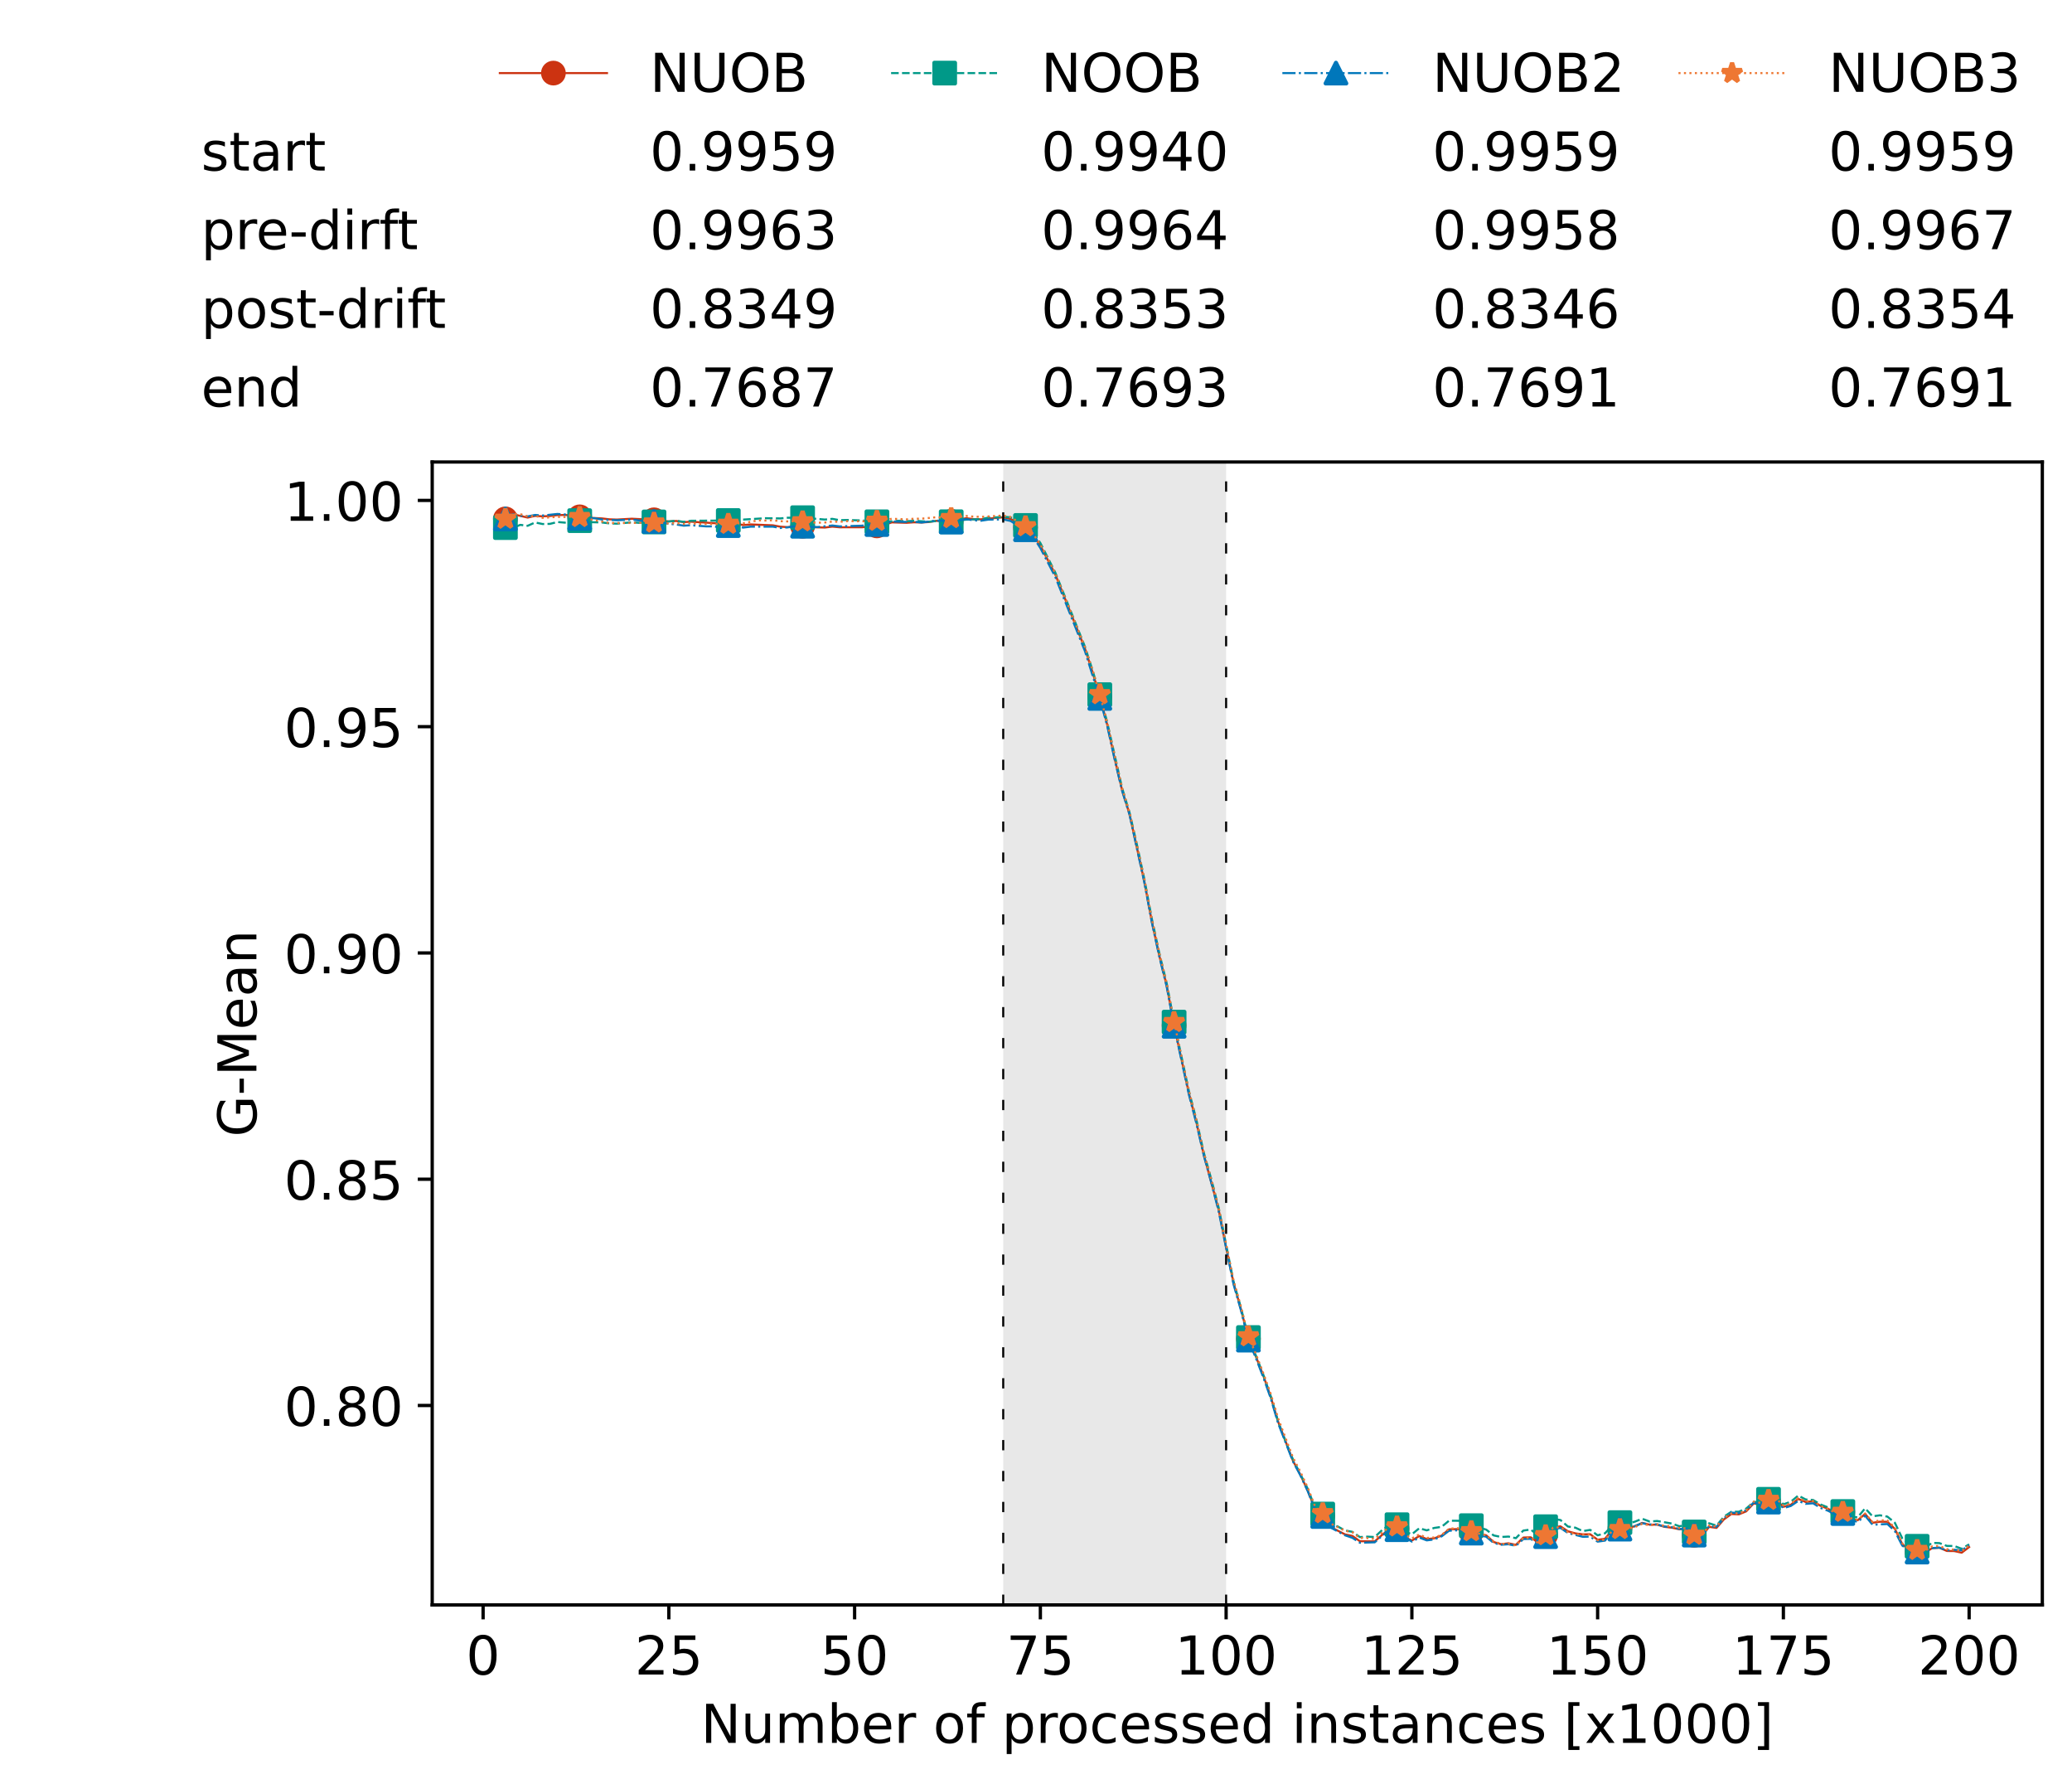 <?xml version="1.0" encoding="utf-8" standalone="no"?>
<!DOCTYPE svg PUBLIC "-//W3C//DTD SVG 1.1//EN"
  "http://www.w3.org/Graphics/SVG/1.1/DTD/svg11.dtd">
<!-- Created with matplotlib (https://matplotlib.org/) -->
<svg height="432.615pt" version="1.1" viewBox="0 0 502.65 432.615" width="502.65pt" xmlns="http://www.w3.org/2000/svg" xmlns:xlink="http://www.w3.org/1999/xlink">
 <defs>
  <style type="text/css">*{stroke-linecap:butt;stroke-linejoin:round;}</style>
 </defs>
 <g id="figure_1">
  <g id="patch_1">
   <path d="M 0 432.615 
L 502.65 432.615 
L 502.65 0 
L 0 0 
z
" style="fill:#ffffff;"/>
  </g>
  <g id="axes_1">
   <g id="patch_2">
    <path d="M 104.85 389.252 
L 495.45 389.252 
L 495.45 112.052 
L 104.85 112.052 
z
" style="fill:#ffffff;"/>
   </g>
   <g id="patch_3">
    <path clip-path="url(#pc7283b1148)" d="M 297.446 389.252 
L 297.446 112.052 
L 243.372 112.052 
L 243.372 389.252 
z
" style="fill:#d3d3d3;opacity:0.5;"/>
   </g>
   <g id="matplotlib.axis_1">
    <g id="xtick_1">
     <g id="line2d_1">
      <defs>
       <path d="M 0 0 
L 0 3.5 
" id="mb8c1904284" style="stroke:#000000;stroke-width:0.8;"/>
      </defs>
      <g>
       <use style="stroke:#000000;stroke-width:0.8;" x="117.197" xlink:href="#mb8c1904284" y="389.252"/>
      </g>
     </g>
     <g id="text_1">
      <!-- 0 -->
      <g transform="translate(113.061 406.13)scale(0.13 -0.13)">
       <defs>
        <path d="M 31.781 66.406 
Q 24.172 66.406 20.328 58.906 
Q 16.5 51.422 16.5 36.375 
Q 16.5 21.391 20.328 13.891 
Q 24.172 6.391 31.781 6.391 
Q 39.453 6.391 43.281 13.891 
Q 47.125 21.391 47.125 36.375 
Q 47.125 51.422 43.281 58.906 
Q 39.453 66.406 31.781 66.406 
z
M 31.781 74.219 
Q 44.047 74.219 50.516 64.516 
Q 56.984 54.828 56.984 36.375 
Q 56.984 17.969 50.516 8.266 
Q 44.047 -1.422 31.781 -1.422 
Q 19.531 -1.422 13.062 8.266 
Q 6.594 17.969 6.594 36.375 
Q 6.594 54.828 13.062 64.516 
Q 19.531 74.219 31.781 74.219 
z
" id="DejaVuSans-48"/>
       </defs>
       <use xlink:href="#DejaVuSans-48"/>
      </g>
     </g>
    </g>
    <g id="xtick_2">
     <g id="line2d_2">
      <g>
       <use style="stroke:#000000;stroke-width:0.8;" x="162.259" xlink:href="#mb8c1904284" y="389.252"/>
      </g>
     </g>
     <g id="text_2">
      <!-- 25 -->
      <g transform="translate(153.988 406.13)scale(0.13 -0.13)">
       <defs>
        <path d="M 19.188 8.297 
L 53.609 8.297 
L 53.609 0 
L 7.328 0 
L 7.328 8.297 
Q 12.938 14.109 22.625 23.891 
Q 32.328 33.688 34.812 36.531 
Q 39.547 41.844 41.422 45.531 
Q 43.312 49.219 43.312 52.781 
Q 43.312 58.594 39.234 62.25 
Q 35.156 65.922 28.609 65.922 
Q 23.969 65.922 18.812 64.312 
Q 13.672 62.703 7.812 59.422 
L 7.812 69.391 
Q 13.766 71.781 18.938 73 
Q 24.125 74.219 28.422 74.219 
Q 39.75 74.219 46.484 68.547 
Q 53.219 62.891 53.219 53.422 
Q 53.219 48.922 51.531 44.891 
Q 49.859 40.875 45.406 35.406 
Q 44.188 33.984 37.641 27.219 
Q 31.109 20.453 19.188 8.297 
z
" id="DejaVuSans-50"/>
        <path d="M 10.797 72.906 
L 49.516 72.906 
L 49.516 64.594 
L 19.828 64.594 
L 19.828 46.734 
Q 21.969 47.469 24.109 47.828 
Q 26.266 48.188 28.422 48.188 
Q 40.625 48.188 47.75 41.5 
Q 54.891 34.812 54.891 23.391 
Q 54.891 11.625 47.562 5.094 
Q 40.234 -1.422 26.906 -1.422 
Q 22.312 -1.422 17.547 -0.641 
Q 12.797 0.141 7.719 1.703 
L 7.719 11.625 
Q 12.109 9.234 16.797 8.062 
Q 21.484 6.891 26.703 6.891 
Q 35.156 6.891 40.078 11.328 
Q 45.016 15.766 45.016 23.391 
Q 45.016 31 40.078 35.438 
Q 35.156 39.891 26.703 39.891 
Q 22.75 39.891 18.812 39.016 
Q 14.891 38.141 10.797 36.281 
z
" id="DejaVuSans-53"/>
       </defs>
       <use xlink:href="#DejaVuSans-50"/>
       <use x="63.623" xlink:href="#DejaVuSans-53"/>
      </g>
     </g>
    </g>
    <g id="xtick_3">
     <g id="line2d_3">
      <g>
       <use style="stroke:#000000;stroke-width:0.8;" x="207.322" xlink:href="#mb8c1904284" y="389.252"/>
      </g>
     </g>
     <g id="text_3">
      <!-- 50 -->
      <g transform="translate(199.05 406.13)scale(0.13 -0.13)">
       <use xlink:href="#DejaVuSans-53"/>
       <use x="63.623" xlink:href="#DejaVuSans-48"/>
      </g>
     </g>
    </g>
    <g id="xtick_4">
     <g id="line2d_4">
      <g>
       <use style="stroke:#000000;stroke-width:0.8;" x="252.384" xlink:href="#mb8c1904284" y="389.252"/>
      </g>
     </g>
     <g id="text_4">
      <!-- 75 -->
      <g transform="translate(244.113 406.13)scale(0.13 -0.13)">
       <defs>
        <path d="M 8.203 72.906 
L 55.078 72.906 
L 55.078 68.703 
L 28.609 0 
L 18.312 0 
L 43.219 64.594 
L 8.203 64.594 
z
" id="DejaVuSans-55"/>
       </defs>
       <use xlink:href="#DejaVuSans-55"/>
       <use x="63.623" xlink:href="#DejaVuSans-53"/>
      </g>
     </g>
    </g>
    <g id="xtick_5">
     <g id="line2d_5">
      <g>
       <use style="stroke:#000000;stroke-width:0.8;" x="297.446" xlink:href="#mb8c1904284" y="389.252"/>
      </g>
     </g>
     <g id="text_5">
      <!-- 100 -->
      <g transform="translate(285.039 406.13)scale(0.13 -0.13)">
       <defs>
        <path d="M 12.406 8.297 
L 28.516 8.297 
L 28.516 63.922 
L 10.984 60.406 
L 10.984 69.391 
L 28.422 72.906 
L 38.281 72.906 
L 38.281 8.297 
L 54.391 8.297 
L 54.391 0 
L 12.406 0 
z
" id="DejaVuSans-49"/>
       </defs>
       <use xlink:href="#DejaVuSans-49"/>
       <use x="63.623" xlink:href="#DejaVuSans-48"/>
       <use x="127.246" xlink:href="#DejaVuSans-48"/>
      </g>
     </g>
    </g>
    <g id="xtick_6">
     <g id="line2d_6">
      <g>
       <use style="stroke:#000000;stroke-width:0.8;" x="342.509" xlink:href="#mb8c1904284" y="389.252"/>
      </g>
     </g>
     <g id="text_6">
      <!-- 125 -->
      <g transform="translate(330.102 406.13)scale(0.13 -0.13)">
       <use xlink:href="#DejaVuSans-49"/>
       <use x="63.623" xlink:href="#DejaVuSans-50"/>
       <use x="127.246" xlink:href="#DejaVuSans-53"/>
      </g>
     </g>
    </g>
    <g id="xtick_7">
     <g id="line2d_7">
      <g>
       <use style="stroke:#000000;stroke-width:0.8;" x="387.571" xlink:href="#mb8c1904284" y="389.252"/>
      </g>
     </g>
     <g id="text_7">
      <!-- 150 -->
      <g transform="translate(375.164 406.13)scale(0.13 -0.13)">
       <use xlink:href="#DejaVuSans-49"/>
       <use x="63.623" xlink:href="#DejaVuSans-53"/>
       <use x="127.246" xlink:href="#DejaVuSans-48"/>
      </g>
     </g>
    </g>
    <g id="xtick_8">
     <g id="line2d_8">
      <g>
       <use style="stroke:#000000;stroke-width:0.8;" x="432.633" xlink:href="#mb8c1904284" y="389.252"/>
      </g>
     </g>
     <g id="text_8">
      <!-- 175 -->
      <g transform="translate(420.226 406.13)scale(0.13 -0.13)">
       <use xlink:href="#DejaVuSans-49"/>
       <use x="63.623" xlink:href="#DejaVuSans-55"/>
       <use x="127.246" xlink:href="#DejaVuSans-53"/>
      </g>
     </g>
    </g>
    <g id="xtick_9">
     <g id="line2d_9">
      <g>
       <use style="stroke:#000000;stroke-width:0.8;" x="477.695" xlink:href="#mb8c1904284" y="389.252"/>
      </g>
     </g>
     <g id="text_9">
      <!-- 200 -->
      <g transform="translate(465.289 406.13)scale(0.13 -0.13)">
       <use xlink:href="#DejaVuSans-50"/>
       <use x="63.623" xlink:href="#DejaVuSans-48"/>
       <use x="127.246" xlink:href="#DejaVuSans-48"/>
      </g>
     </g>
    </g>
    <g id="text_10">
     <!-- Number of processed instances [x1000] -->
     <g transform="translate(170.025 422.711)scale(0.13 -0.13)">
      <defs>
       <path d="M 9.812 72.906 
L 23.094 72.906 
L 55.422 11.922 
L 55.422 72.906 
L 64.984 72.906 
L 64.984 0 
L 51.703 0 
L 19.391 60.984 
L 19.391 0 
L 9.812 0 
z
" id="DejaVuSans-78"/>
       <path d="M 8.5 21.578 
L 8.5 54.688 
L 17.484 54.688 
L 17.484 21.922 
Q 17.484 14.156 20.5 10.266 
Q 23.531 6.391 29.594 6.391 
Q 36.859 6.391 41.078 11.031 
Q 45.312 15.672 45.312 23.688 
L 45.312 54.688 
L 54.297 54.688 
L 54.297 0 
L 45.312 0 
L 45.312 8.406 
Q 42.047 3.422 37.719 1 
Q 33.406 -1.422 27.688 -1.422 
Q 18.266 -1.422 13.375 4.438 
Q 8.5 10.297 8.5 21.578 
z
M 31.109 56 
z
" id="DejaVuSans-117"/>
       <path d="M 52 44.188 
Q 55.375 50.25 60.062 53.125 
Q 64.75 56 71.094 56 
Q 79.641 56 84.281 50.016 
Q 88.922 44.047 88.922 33.016 
L 88.922 0 
L 79.891 0 
L 79.891 32.719 
Q 79.891 40.578 77.094 44.375 
Q 74.312 48.188 68.609 48.188 
Q 61.625 48.188 57.562 43.547 
Q 53.516 38.922 53.516 30.906 
L 53.516 0 
L 44.484 0 
L 44.484 32.719 
Q 44.484 40.625 41.703 44.406 
Q 38.922 48.188 33.109 48.188 
Q 26.219 48.188 22.156 43.531 
Q 18.109 38.875 18.109 30.906 
L 18.109 0 
L 9.078 0 
L 9.078 54.688 
L 18.109 54.688 
L 18.109 46.188 
Q 21.188 51.219 25.484 53.609 
Q 29.781 56 35.688 56 
Q 41.656 56 45.828 52.969 
Q 50 49.953 52 44.188 
z
" id="DejaVuSans-109"/>
       <path d="M 48.688 27.297 
Q 48.688 37.203 44.609 42.844 
Q 40.531 48.484 33.406 48.484 
Q 26.266 48.484 22.188 42.844 
Q 18.109 37.203 18.109 27.297 
Q 18.109 17.391 22.188 11.75 
Q 26.266 6.109 33.406 6.109 
Q 40.531 6.109 44.609 11.75 
Q 48.688 17.391 48.688 27.297 
z
M 18.109 46.391 
Q 20.953 51.266 25.266 53.625 
Q 29.594 56 35.594 56 
Q 45.562 56 51.781 48.094 
Q 58.016 40.188 58.016 27.297 
Q 58.016 14.406 51.781 6.484 
Q 45.562 -1.422 35.594 -1.422 
Q 29.594 -1.422 25.266 0.953 
Q 20.953 3.328 18.109 8.203 
L 18.109 0 
L 9.078 0 
L 9.078 75.984 
L 18.109 75.984 
z
" id="DejaVuSans-98"/>
       <path d="M 56.203 29.594 
L 56.203 25.203 
L 14.891 25.203 
Q 15.484 15.922 20.484 11.062 
Q 25.484 6.203 34.422 6.203 
Q 39.594 6.203 44.453 7.469 
Q 49.312 8.734 54.109 11.281 
L 54.109 2.781 
Q 49.266 0.734 44.188 -0.344 
Q 39.109 -1.422 33.891 -1.422 
Q 20.797 -1.422 13.156 6.188 
Q 5.516 13.812 5.516 26.812 
Q 5.516 40.234 12.766 48.109 
Q 20.016 56 32.328 56 
Q 43.359 56 49.781 48.891 
Q 56.203 41.797 56.203 29.594 
z
M 47.219 32.234 
Q 47.125 39.594 43.094 43.984 
Q 39.062 48.391 32.422 48.391 
Q 24.906 48.391 20.391 44.141 
Q 15.875 39.891 15.188 32.172 
z
" id="DejaVuSans-101"/>
       <path d="M 41.109 46.297 
Q 39.594 47.172 37.812 47.578 
Q 36.031 48 33.891 48 
Q 26.266 48 22.188 43.047 
Q 18.109 38.094 18.109 28.812 
L 18.109 0 
L 9.078 0 
L 9.078 54.688 
L 18.109 54.688 
L 18.109 46.188 
Q 20.953 51.172 25.484 53.578 
Q 30.031 56 36.531 56 
Q 37.453 56 38.578 55.875 
Q 39.703 55.766 41.062 55.516 
z
" id="DejaVuSans-114"/>
       <path id="DejaVuSans-32"/>
       <path d="M 30.609 48.391 
Q 23.391 48.391 19.188 42.75 
Q 14.984 37.109 14.984 27.297 
Q 14.984 17.484 19.156 11.844 
Q 23.344 6.203 30.609 6.203 
Q 37.797 6.203 41.984 11.859 
Q 46.188 17.531 46.188 27.297 
Q 46.188 37.016 41.984 42.703 
Q 37.797 48.391 30.609 48.391 
z
M 30.609 56 
Q 42.328 56 49.016 48.375 
Q 55.719 40.766 55.719 27.297 
Q 55.719 13.875 49.016 6.219 
Q 42.328 -1.422 30.609 -1.422 
Q 18.844 -1.422 12.172 6.219 
Q 5.516 13.875 5.516 27.297 
Q 5.516 40.766 12.172 48.375 
Q 18.844 56 30.609 56 
z
" id="DejaVuSans-111"/>
       <path d="M 37.109 75.984 
L 37.109 68.5 
L 28.516 68.5 
Q 23.688 68.5 21.797 66.547 
Q 19.922 64.594 19.922 59.516 
L 19.922 54.688 
L 34.719 54.688 
L 34.719 47.703 
L 19.922 47.703 
L 19.922 0 
L 10.891 0 
L 10.891 47.703 
L 2.297 47.703 
L 2.297 54.688 
L 10.891 54.688 
L 10.891 58.5 
Q 10.891 67.625 15.141 71.797 
Q 19.391 75.984 28.609 75.984 
z
" id="DejaVuSans-102"/>
       <path d="M 18.109 8.203 
L 18.109 -20.797 
L 9.078 -20.797 
L 9.078 54.688 
L 18.109 54.688 
L 18.109 46.391 
Q 20.953 51.266 25.266 53.625 
Q 29.594 56 35.594 56 
Q 45.562 56 51.781 48.094 
Q 58.016 40.188 58.016 27.297 
Q 58.016 14.406 51.781 6.484 
Q 45.562 -1.422 35.594 -1.422 
Q 29.594 -1.422 25.266 0.953 
Q 20.953 3.328 18.109 8.203 
z
M 48.688 27.297 
Q 48.688 37.203 44.609 42.844 
Q 40.531 48.484 33.406 48.484 
Q 26.266 48.484 22.188 42.844 
Q 18.109 37.203 18.109 27.297 
Q 18.109 17.391 22.188 11.75 
Q 26.266 6.109 33.406 6.109 
Q 40.531 6.109 44.609 11.75 
Q 48.688 17.391 48.688 27.297 
z
" id="DejaVuSans-112"/>
       <path d="M 48.781 52.594 
L 48.781 44.188 
Q 44.969 46.297 41.141 47.344 
Q 37.312 48.391 33.406 48.391 
Q 24.656 48.391 19.812 42.844 
Q 14.984 37.312 14.984 27.297 
Q 14.984 17.281 19.812 11.734 
Q 24.656 6.203 33.406 6.203 
Q 37.312 6.203 41.141 7.25 
Q 44.969 8.297 48.781 10.406 
L 48.781 2.094 
Q 45.016 0.344 40.984 -0.531 
Q 36.969 -1.422 32.422 -1.422 
Q 20.062 -1.422 12.781 6.344 
Q 5.516 14.109 5.516 27.297 
Q 5.516 40.672 12.859 48.328 
Q 20.219 56 33.016 56 
Q 37.156 56 41.109 55.141 
Q 45.062 54.297 48.781 52.594 
z
" id="DejaVuSans-99"/>
       <path d="M 44.281 53.078 
L 44.281 44.578 
Q 40.484 46.531 36.375 47.5 
Q 32.281 48.484 27.875 48.484 
Q 21.188 48.484 17.844 46.438 
Q 14.5 44.391 14.5 40.281 
Q 14.5 37.156 16.891 35.375 
Q 19.281 33.594 26.516 31.984 
L 29.594 31.297 
Q 39.156 29.25 43.188 25.516 
Q 47.219 21.781 47.219 15.094 
Q 47.219 7.469 41.188 3.016 
Q 35.156 -1.422 24.609 -1.422 
Q 20.219 -1.422 15.453 -0.562 
Q 10.688 0.297 5.422 2 
L 5.422 11.281 
Q 10.406 8.688 15.234 7.391 
Q 20.062 6.109 24.812 6.109 
Q 31.156 6.109 34.562 8.281 
Q 37.984 10.453 37.984 14.406 
Q 37.984 18.062 35.516 20.016 
Q 33.062 21.969 24.703 23.781 
L 21.578 24.516 
Q 13.234 26.266 9.516 29.906 
Q 5.812 33.547 5.812 39.891 
Q 5.812 47.609 11.281 51.797 
Q 16.75 56 26.812 56 
Q 31.781 56 36.172 55.266 
Q 40.578 54.547 44.281 53.078 
z
" id="DejaVuSans-115"/>
       <path d="M 45.406 46.391 
L 45.406 75.984 
L 54.391 75.984 
L 54.391 0 
L 45.406 0 
L 45.406 8.203 
Q 42.578 3.328 38.25 0.953 
Q 33.938 -1.422 27.875 -1.422 
Q 17.969 -1.422 11.734 6.484 
Q 5.516 14.406 5.516 27.297 
Q 5.516 40.188 11.734 48.094 
Q 17.969 56 27.875 56 
Q 33.938 56 38.25 53.625 
Q 42.578 51.266 45.406 46.391 
z
M 14.797 27.297 
Q 14.797 17.391 18.875 11.75 
Q 22.953 6.109 30.078 6.109 
Q 37.203 6.109 41.297 11.75 
Q 45.406 17.391 45.406 27.297 
Q 45.406 37.203 41.297 42.844 
Q 37.203 48.484 30.078 48.484 
Q 22.953 48.484 18.875 42.844 
Q 14.797 37.203 14.797 27.297 
z
" id="DejaVuSans-100"/>
       <path d="M 9.422 54.688 
L 18.406 54.688 
L 18.406 0 
L 9.422 0 
z
M 9.422 75.984 
L 18.406 75.984 
L 18.406 64.594 
L 9.422 64.594 
z
" id="DejaVuSans-105"/>
       <path d="M 54.891 33.016 
L 54.891 0 
L 45.906 0 
L 45.906 32.719 
Q 45.906 40.484 42.875 44.328 
Q 39.844 48.188 33.797 48.188 
Q 26.516 48.188 22.312 43.547 
Q 18.109 38.922 18.109 30.906 
L 18.109 0 
L 9.078 0 
L 9.078 54.688 
L 18.109 54.688 
L 18.109 46.188 
Q 21.344 51.125 25.703 53.562 
Q 30.078 56 35.797 56 
Q 45.219 56 50.047 50.172 
Q 54.891 44.344 54.891 33.016 
z
" id="DejaVuSans-110"/>
       <path d="M 18.312 70.219 
L 18.312 54.688 
L 36.812 54.688 
L 36.812 47.703 
L 18.312 47.703 
L 18.312 18.016 
Q 18.312 11.328 20.141 9.422 
Q 21.969 7.516 27.594 7.516 
L 36.812 7.516 
L 36.812 0 
L 27.594 0 
Q 17.188 0 13.234 3.875 
Q 9.281 7.766 9.281 18.016 
L 9.281 47.703 
L 2.688 47.703 
L 2.688 54.688 
L 9.281 54.688 
L 9.281 70.219 
z
" id="DejaVuSans-116"/>
       <path d="M 34.281 27.484 
Q 23.391 27.484 19.188 25 
Q 14.984 22.516 14.984 16.5 
Q 14.984 11.719 18.141 8.906 
Q 21.297 6.109 26.703 6.109 
Q 34.188 6.109 38.703 11.406 
Q 43.219 16.703 43.219 25.484 
L 43.219 27.484 
z
M 52.203 31.203 
L 52.203 0 
L 43.219 0 
L 43.219 8.297 
Q 40.141 3.328 35.547 0.953 
Q 30.953 -1.422 24.312 -1.422 
Q 15.922 -1.422 10.953 3.297 
Q 6 8.016 6 15.922 
Q 6 25.141 12.172 29.828 
Q 18.359 34.516 30.609 34.516 
L 43.219 34.516 
L 43.219 35.406 
Q 43.219 41.609 39.141 45 
Q 35.062 48.391 27.688 48.391 
Q 23 48.391 18.547 47.266 
Q 14.109 46.141 10.016 43.891 
L 10.016 52.203 
Q 14.938 54.109 19.578 55.047 
Q 24.219 56 28.609 56 
Q 40.484 56 46.344 49.844 
Q 52.203 43.703 52.203 31.203 
z
" id="DejaVuSans-97"/>
       <path d="M 8.594 75.984 
L 29.297 75.984 
L 29.297 69 
L 17.578 69 
L 17.578 -6.203 
L 29.297 -6.203 
L 29.297 -13.188 
L 8.594 -13.188 
z
" id="DejaVuSans-91"/>
       <path d="M 54.891 54.688 
L 35.109 28.078 
L 55.906 0 
L 45.312 0 
L 29.391 21.484 
L 13.484 0 
L 2.875 0 
L 24.125 28.609 
L 4.688 54.688 
L 15.281 54.688 
L 29.781 35.203 
L 44.281 54.688 
z
" id="DejaVuSans-120"/>
       <path d="M 30.422 75.984 
L 30.422 -13.188 
L 9.719 -13.188 
L 9.719 -6.203 
L 21.391 -6.203 
L 21.391 69 
L 9.719 69 
L 9.719 75.984 
z
" id="DejaVuSans-93"/>
      </defs>
      <use xlink:href="#DejaVuSans-78"/>
      <use x="74.805" xlink:href="#DejaVuSans-117"/>
      <use x="138.184" xlink:href="#DejaVuSans-109"/>
      <use x="235.596" xlink:href="#DejaVuSans-98"/>
      <use x="299.072" xlink:href="#DejaVuSans-101"/>
      <use x="360.596" xlink:href="#DejaVuSans-114"/>
      <use x="401.709" xlink:href="#DejaVuSans-32"/>
      <use x="433.496" xlink:href="#DejaVuSans-111"/>
      <use x="494.678" xlink:href="#DejaVuSans-102"/>
      <use x="529.883" xlink:href="#DejaVuSans-32"/>
      <use x="561.67" xlink:href="#DejaVuSans-112"/>
      <use x="625.146" xlink:href="#DejaVuSans-114"/>
      <use x="664.01" xlink:href="#DejaVuSans-111"/>
      <use x="725.191" xlink:href="#DejaVuSans-99"/>
      <use x="780.172" xlink:href="#DejaVuSans-101"/>
      <use x="841.695" xlink:href="#DejaVuSans-115"/>
      <use x="893.795" xlink:href="#DejaVuSans-115"/>
      <use x="945.895" xlink:href="#DejaVuSans-101"/>
      <use x="1007.418" xlink:href="#DejaVuSans-100"/>
      <use x="1070.895" xlink:href="#DejaVuSans-32"/>
      <use x="1102.682" xlink:href="#DejaVuSans-105"/>
      <use x="1130.465" xlink:href="#DejaVuSans-110"/>
      <use x="1193.844" xlink:href="#DejaVuSans-115"/>
      <use x="1245.943" xlink:href="#DejaVuSans-116"/>
      <use x="1285.152" xlink:href="#DejaVuSans-97"/>
      <use x="1346.432" xlink:href="#DejaVuSans-110"/>
      <use x="1409.811" xlink:href="#DejaVuSans-99"/>
      <use x="1464.791" xlink:href="#DejaVuSans-101"/>
      <use x="1526.314" xlink:href="#DejaVuSans-115"/>
      <use x="1578.414" xlink:href="#DejaVuSans-32"/>
      <use x="1610.201" xlink:href="#DejaVuSans-91"/>
      <use x="1649.215" xlink:href="#DejaVuSans-120"/>
      <use x="1708.395" xlink:href="#DejaVuSans-49"/>
      <use x="1772.018" xlink:href="#DejaVuSans-48"/>
      <use x="1835.641" xlink:href="#DejaVuSans-48"/>
      <use x="1899.264" xlink:href="#DejaVuSans-48"/>
      <use x="1962.887" xlink:href="#DejaVuSans-93"/>
     </g>
    </g>
   </g>
   <g id="matplotlib.axis_2">
    <g id="ytick_1">
     <g id="line2d_10">
      <defs>
       <path d="M 0 0 
L -3.5 0 
" id="m74cadc7b9e" style="stroke:#000000;stroke-width:0.8;"/>
      </defs>
      <g>
       <use style="stroke:#000000;stroke-width:0.8;" x="104.85" xlink:href="#m74cadc7b9e" y="340.876"/>
      </g>
     </g>
     <g id="text_11">
      <!-- 0.80 -->
      <g transform="translate(68.905 345.815)scale(0.13 -0.13)">
       <defs>
        <path d="M 10.688 12.406 
L 21 12.406 
L 21 0 
L 10.688 0 
z
" id="DejaVuSans-46"/>
        <path d="M 31.781 34.625 
Q 24.75 34.625 20.719 30.859 
Q 16.703 27.094 16.703 20.516 
Q 16.703 13.922 20.719 10.156 
Q 24.75 6.391 31.781 6.391 
Q 38.812 6.391 42.859 10.172 
Q 46.922 13.969 46.922 20.516 
Q 46.922 27.094 42.891 30.859 
Q 38.875 34.625 31.781 34.625 
z
M 21.922 38.812 
Q 15.578 40.375 12.031 44.719 
Q 8.5 49.078 8.5 55.328 
Q 8.5 64.062 14.719 69.141 
Q 20.953 74.219 31.781 74.219 
Q 42.672 74.219 48.875 69.141 
Q 55.078 64.062 55.078 55.328 
Q 55.078 49.078 51.531 44.719 
Q 48 40.375 41.703 38.812 
Q 48.828 37.156 52.797 32.312 
Q 56.781 27.484 56.781 20.516 
Q 56.781 9.906 50.312 4.234 
Q 43.844 -1.422 31.781 -1.422 
Q 19.734 -1.422 13.25 4.234 
Q 6.781 9.906 6.781 20.516 
Q 6.781 27.484 10.781 32.312 
Q 14.797 37.156 21.922 38.812 
z
M 18.312 54.391 
Q 18.312 48.734 21.844 45.562 
Q 25.391 42.391 31.781 42.391 
Q 38.141 42.391 41.719 45.562 
Q 45.312 48.734 45.312 54.391 
Q 45.312 60.062 41.719 63.234 
Q 38.141 66.406 31.781 66.406 
Q 25.391 66.406 21.844 63.234 
Q 18.312 60.062 18.312 54.391 
z
" id="DejaVuSans-56"/>
       </defs>
       <use xlink:href="#DejaVuSans-48"/>
       <use x="63.623" xlink:href="#DejaVuSans-46"/>
       <use x="95.41" xlink:href="#DejaVuSans-56"/>
       <use x="159.033" xlink:href="#DejaVuSans-48"/>
      </g>
     </g>
    </g>
    <g id="ytick_2">
     <g id="line2d_11">
      <g>
       <use style="stroke:#000000;stroke-width:0.8;" x="104.85" xlink:href="#m74cadc7b9e" y="285.999"/>
      </g>
     </g>
     <g id="text_12">
      <!-- 0.85 -->
      <g transform="translate(68.905 290.938)scale(0.13 -0.13)">
       <use xlink:href="#DejaVuSans-48"/>
       <use x="63.623" xlink:href="#DejaVuSans-46"/>
       <use x="95.41" xlink:href="#DejaVuSans-56"/>
       <use x="159.033" xlink:href="#DejaVuSans-53"/>
      </g>
     </g>
    </g>
    <g id="ytick_3">
     <g id="line2d_12">
      <g>
       <use style="stroke:#000000;stroke-width:0.8;" x="104.85" xlink:href="#m74cadc7b9e" y="231.122"/>
      </g>
     </g>
     <g id="text_13">
      <!-- 0.90 -->
      <g transform="translate(68.905 236.061)scale(0.13 -0.13)">
       <defs>
        <path d="M 10.984 1.516 
L 10.984 10.5 
Q 14.703 8.734 18.5 7.812 
Q 22.312 6.891 25.984 6.891 
Q 35.75 6.891 40.891 13.453 
Q 46.047 20.016 46.781 33.406 
Q 43.953 29.203 39.594 26.953 
Q 35.25 24.703 29.984 24.703 
Q 19.047 24.703 12.672 31.312 
Q 6.297 37.938 6.297 49.422 
Q 6.297 60.641 12.938 67.422 
Q 19.578 74.219 30.609 74.219 
Q 43.266 74.219 49.922 64.516 
Q 56.594 54.828 56.594 36.375 
Q 56.594 19.141 48.406 8.859 
Q 40.234 -1.422 26.422 -1.422 
Q 22.703 -1.422 18.891 -0.688 
Q 15.094 0.047 10.984 1.516 
z
M 30.609 32.422 
Q 37.25 32.422 41.125 36.953 
Q 45.016 41.5 45.016 49.422 
Q 45.016 57.281 41.125 61.844 
Q 37.25 66.406 30.609 66.406 
Q 23.969 66.406 20.094 61.844 
Q 16.219 57.281 16.219 49.422 
Q 16.219 41.5 20.094 36.953 
Q 23.969 32.422 30.609 32.422 
z
" id="DejaVuSans-57"/>
       </defs>
       <use xlink:href="#DejaVuSans-48"/>
       <use x="63.623" xlink:href="#DejaVuSans-46"/>
       <use x="95.41" xlink:href="#DejaVuSans-57"/>
       <use x="159.033" xlink:href="#DejaVuSans-48"/>
      </g>
     </g>
    </g>
    <g id="ytick_4">
     <g id="line2d_13">
      <g>
       <use style="stroke:#000000;stroke-width:0.8;" x="104.85" xlink:href="#m74cadc7b9e" y="176.244"/>
      </g>
     </g>
     <g id="text_14">
      <!-- 0.95 -->
      <g transform="translate(68.905 181.183)scale(0.13 -0.13)">
       <use xlink:href="#DejaVuSans-48"/>
       <use x="63.623" xlink:href="#DejaVuSans-46"/>
       <use x="95.41" xlink:href="#DejaVuSans-57"/>
       <use x="159.033" xlink:href="#DejaVuSans-53"/>
      </g>
     </g>
    </g>
    <g id="ytick_5">
     <g id="line2d_14">
      <g>
       <use style="stroke:#000000;stroke-width:0.8;" x="104.85" xlink:href="#m74cadc7b9e" y="121.367"/>
      </g>
     </g>
     <g id="text_15">
      <!-- 1.00 -->
      <g transform="translate(68.905 126.306)scale(0.13 -0.13)">
       <use xlink:href="#DejaVuSans-49"/>
       <use x="63.623" xlink:href="#DejaVuSans-46"/>
       <use x="95.41" xlink:href="#DejaVuSans-48"/>
       <use x="159.033" xlink:href="#DejaVuSans-48"/>
      </g>
     </g>
    </g>
    <g id="text_16">
     <!-- G-Mean -->
     <g transform="translate(62.201 275.744)rotate(-90)scale(0.13 -0.13)">
      <defs>
       <path d="M 59.516 10.406 
L 59.516 29.984 
L 43.406 29.984 
L 43.406 38.094 
L 69.281 38.094 
L 69.281 6.781 
Q 63.578 2.734 56.688 0.656 
Q 49.812 -1.422 42 -1.422 
Q 24.906 -1.422 15.25 8.562 
Q 5.609 18.562 5.609 36.375 
Q 5.609 54.25 15.25 64.234 
Q 24.906 74.219 42 74.219 
Q 49.125 74.219 55.547 72.453 
Q 61.969 70.703 67.391 67.281 
L 67.391 56.781 
Q 61.922 61.422 55.766 63.766 
Q 49.609 66.109 42.828 66.109 
Q 29.438 66.109 22.719 58.641 
Q 16.016 51.172 16.016 36.375 
Q 16.016 21.625 22.719 14.156 
Q 29.438 6.688 42.828 6.688 
Q 48.047 6.688 52.141 7.594 
Q 56.25 8.5 59.516 10.406 
z
" id="DejaVuSans-71"/>
       <path d="M 4.891 31.391 
L 31.203 31.391 
L 31.203 23.391 
L 4.891 23.391 
z
" id="DejaVuSans-45"/>
       <path d="M 9.812 72.906 
L 24.516 72.906 
L 43.109 23.297 
L 61.812 72.906 
L 76.516 72.906 
L 76.516 0 
L 66.891 0 
L 66.891 64.016 
L 48.094 14.016 
L 38.188 14.016 
L 19.391 64.016 
L 19.391 0 
L 9.812 0 
z
" id="DejaVuSans-77"/>
      </defs>
      <use xlink:href="#DejaVuSans-71"/>
      <use x="77.49" xlink:href="#DejaVuSans-45"/>
      <use x="113.574" xlink:href="#DejaVuSans-77"/>
      <use x="199.854" xlink:href="#DejaVuSans-101"/>
      <use x="261.377" xlink:href="#DejaVuSans-97"/>
      <use x="322.656" xlink:href="#DejaVuSans-110"/>
     </g>
    </g>
   </g>
   <g id="line2d_15"/>
   <g id="line2d_16"/>
   <g id="line2d_17"/>
   <g id="line2d_18"/>
   <g id="line2d_19"/>
   <g id="line2d_20">
    <path clip-path="url(#pc7283b1148)" d="M 122.605 125.847 
L 124.407 124.705 
L 128.012 125.53 
L 129.815 125.121 
L 131.617 125.228 
L 133.419 125.146 
L 135.222 124.933 
L 137.024 124.9 
L 138.827 124.987 
L 140.629 125.353 
L 142.432 125.561 
L 146.037 125.737 
L 147.839 125.953 
L 149.642 126.015 
L 153.247 125.809 
L 158.654 126.074 
L 162.259 126.47 
L 164.062 126.357 
L 165.864 126.638 
L 167.667 126.528 
L 174.877 126.986 
L 178.482 126.938 
L 180.284 127.357 
L 182.087 127.194 
L 187.494 127.41 
L 189.297 127.737 
L 191.099 127.852 
L 192.902 127.631 
L 194.704 127.634 
L 196.507 127.85 
L 200.112 127.947 
L 201.914 127.725 
L 203.717 127.887 
L 209.124 127.878 
L 212.729 127.549 
L 214.532 127.326 
L 216.334 126.694 
L 219.939 126.794 
L 221.742 126.676 
L 223.544 126.727 
L 225.347 126.607 
L 227.149 126.324 
L 230.754 126.441 
L 234.359 125.677 
L 236.162 125.902 
L 237.964 125.956 
L 241.569 125.631 
L 243.372 125.468 
L 245.174 125.854 
L 248.779 127.927 
L 250.581 129.642 
L 252.384 132.365 
L 255.989 139.267 
L 263.199 157.315 
L 265.001 162.906 
L 266.804 168.965 
L 268.606 175.763 
L 270.409 183.984 
L 272.211 191.638 
L 274.014 197.468 
L 277.619 213.853 
L 279.421 223.499 
L 281.224 231.722 
L 283.026 239.031 
L 284.829 248.693 
L 288.434 265.252 
L 290.236 272.191 
L 292.039 280.117 
L 295.644 293.413 
L 297.446 302.573 
L 299.249 311.153 
L 301.051 317.534 
L 302.854 324.69 
L 304.656 328.954 
L 306.459 333.603 
L 308.261 338.746 
L 310.064 344.805 
L 313.669 354.308 
L 315.471 357.71 
L 317.274 361.594 
L 319.076 366.157 
L 320.879 367.62 
L 322.681 370.289 
L 326.286 372.141 
L 328.089 372.52 
L 329.891 373.794 
L 333.496 373.841 
L 335.299 372.251 
L 337.101 370.858 
L 338.904 370.77 
L 340.706 372.787 
L 342.509 373.64 
L 344.311 372.541 
L 346.114 373.269 
L 347.916 373.105 
L 349.719 372.432 
L 351.521 370.917 
L 353.324 370.863 
L 355.126 371.041 
L 356.928 371.629 
L 358.731 372.069 
L 360.533 372.364 
L 362.336 373.984 
L 364.138 374.518 
L 365.941 374.303 
L 367.743 374.681 
L 369.546 372.906 
L 371.348 372.848 
L 373.151 374.143 
L 376.756 370.425 
L 378.558 370.191 
L 380.361 371.39 
L 382.163 371.893 
L 383.966 372.138 
L 385.768 372.096 
L 387.571 373.444 
L 389.373 373.191 
L 391.176 370.954 
L 392.978 370.653 
L 394.781 370.631 
L 396.583 370.161 
L 398.386 369.351 
L 400.188 369.795 
L 401.991 369.78 
L 403.793 370.308 
L 405.596 370.517 
L 407.398 370.897 
L 409.201 370.777 
L 411.003 372.368 
L 412.806 372.642 
L 414.608 370.306 
L 416.411 370.569 
L 418.213 368.498 
L 420.016 367.202 
L 421.818 367.284 
L 423.621 366.549 
L 425.423 364.634 
L 427.226 364.915 
L 429.028 364.184 
L 430.831 363.718 
L 432.633 365.455 
L 434.436 364.963 
L 436.238 363.533 
L 438.041 364.283 
L 439.843 364.106 
L 441.646 365.219 
L 443.448 365.914 
L 445.251 367.006 
L 447.053 366.743 
L 448.856 368.36 
L 450.658 368.717 
L 452.461 367.176 
L 454.263 369.321 
L 456.066 369.07 
L 457.868 369.076 
L 459.671 370.787 
L 461.473 374.503 
L 463.276 376.06 
L 466.881 376.652 
L 468.683 375.492 
L 470.485 375.376 
L 472.288 376.161 
L 474.09 376.184 
L 475.893 376.58 
L 477.695 375.213 
L 477.695 375.213 
" style="fill:none;stroke:#cc3311;stroke-linecap:square;stroke-width:0.5;"/>
    <defs>
     <path d="M 0 2.5 
C 0.663 2.5 1.299 2.237 1.768 1.768 
C 2.237 1.299 2.5 0.663 2.5 0 
C 2.5 -0.663 2.237 -1.299 1.768 -1.768 
C 1.299 -2.237 0.663 -2.5 0 -2.5 
C -0.663 -2.5 -1.299 -2.237 -1.768 -1.768 
C -2.237 -1.299 -2.5 -0.663 -2.5 0 
C -2.5 0.663 -2.237 1.299 -1.768 1.768 
C -1.299 2.237 -0.663 2.5 0 2.5 
z
" id="mfce45f0ec8" style="stroke:#cc3311;"/>
    </defs>
    <g clip-path="url(#pc7283b1148)">
     <use style="fill:#cc3311;stroke:#cc3311;" x="122.605" xlink:href="#mfce45f0ec8" y="125.847"/>
     <use style="fill:#cc3311;stroke:#cc3311;" x="140.629" xlink:href="#mfce45f0ec8" y="125.353"/>
     <use style="fill:#cc3311;stroke:#cc3311;" x="158.654" xlink:href="#mfce45f0ec8" y="126.074"/>
     <use style="fill:#cc3311;stroke:#cc3311;" x="176.679" xlink:href="#mfce45f0ec8" y="126.926"/>
     <use style="fill:#cc3311;stroke:#cc3311;" x="194.704" xlink:href="#mfce45f0ec8" y="127.634"/>
     <use style="fill:#cc3311;stroke:#cc3311;" x="212.729" xlink:href="#mfce45f0ec8" y="127.549"/>
     <use style="fill:#cc3311;stroke:#cc3311;" x="230.754" xlink:href="#mfce45f0ec8" y="126.441"/>
     <use style="fill:#cc3311;stroke:#cc3311;" x="248.779" xlink:href="#mfce45f0ec8" y="127.927"/>
     <use style="fill:#cc3311;stroke:#cc3311;" x="266.804" xlink:href="#mfce45f0ec8" y="168.965"/>
     <use style="fill:#cc3311;stroke:#cc3311;" x="284.829" xlink:href="#mfce45f0ec8" y="248.693"/>
     <use style="fill:#cc3311;stroke:#cc3311;" x="302.854" xlink:href="#mfce45f0ec8" y="324.69"/>
     <use style="fill:#cc3311;stroke:#cc3311;" x="320.879" xlink:href="#mfce45f0ec8" y="367.62"/>
     <use style="fill:#cc3311;stroke:#cc3311;" x="338.904" xlink:href="#mfce45f0ec8" y="370.77"/>
     <use style="fill:#cc3311;stroke:#cc3311;" x="356.928" xlink:href="#mfce45f0ec8" y="371.629"/>
     <use style="fill:#cc3311;stroke:#cc3311;" x="374.953" xlink:href="#mfce45f0ec8" y="372.315"/>
     <use style="fill:#cc3311;stroke:#cc3311;" x="392.978" xlink:href="#mfce45f0ec8" y="370.653"/>
     <use style="fill:#cc3311;stroke:#cc3311;" x="411.003" xlink:href="#mfce45f0ec8" y="372.368"/>
     <use style="fill:#cc3311;stroke:#cc3311;" x="429.028" xlink:href="#mfce45f0ec8" y="364.184"/>
     <use style="fill:#cc3311;stroke:#cc3311;" x="447.053" xlink:href="#mfce45f0ec8" y="366.743"/>
     <use style="fill:#cc3311;stroke:#cc3311;" x="465.078" xlink:href="#mfce45f0ec8" y="376.376"/>
    </g>
   </g>
   <g id="line2d_21"/>
   <g id="line2d_22"/>
   <g id="line2d_23"/>
   <g id="line2d_24"/>
   <g id="line2d_25">
    <path clip-path="url(#pc7283b1148)" d="M 122.605 127.954 
L 124.407 128.066 
L 126.21 127.296 
L 128.012 127.522 
L 129.815 126.714 
L 131.617 127.09 
L 133.419 127.054 
L 135.222 126.603 
L 137.024 126.758 
L 138.827 126.439 
L 140.629 126.273 
L 142.432 126.61 
L 146.037 126.721 
L 147.839 126.939 
L 149.642 127.003 
L 153.247 126.681 
L 155.049 126.804 
L 158.654 126.591 
L 160.457 126.47 
L 162.259 126.47 
L 164.062 126.293 
L 165.864 126.572 
L 167.667 126.302 
L 176.679 126.245 
L 178.482 126.017 
L 180.284 126.017 
L 185.692 125.683 
L 189.297 125.736 
L 191.099 125.569 
L 194.704 125.563 
L 200.112 126.009 
L 201.914 125.84 
L 203.717 126.165 
L 205.519 126.11 
L 209.124 126.229 
L 212.729 126.554 
L 214.532 126.56 
L 218.137 126.296 
L 219.939 126.414 
L 221.742 126.306 
L 225.347 126.535 
L 227.149 126.373 
L 230.754 126.541 
L 234.359 126.029 
L 237.964 125.915 
L 239.767 125.536 
L 241.569 125.482 
L 243.372 125.315 
L 245.174 125.467 
L 248.779 127.445 
L 250.581 129.172 
L 252.384 131.691 
L 255.989 138.82 
L 263.199 156.839 
L 265.001 162.436 
L 266.804 168.483 
L 268.606 175.207 
L 272.211 191.109 
L 274.014 197.069 
L 275.816 204.9 
L 277.619 213.261 
L 279.421 222.818 
L 281.224 231.115 
L 283.026 238.468 
L 284.829 247.906 
L 288.434 264.728 
L 290.236 271.566 
L 292.039 279.575 
L 293.841 285.967 
L 295.644 292.943 
L 299.249 310.832 
L 301.051 317.207 
L 302.854 324.403 
L 304.656 328.754 
L 306.459 333.417 
L 308.261 338.577 
L 310.064 344.817 
L 311.866 349.585 
L 313.669 353.979 
L 317.274 361.13 
L 319.076 365.844 
L 320.879 367.209 
L 322.681 369.679 
L 324.484 370.199 
L 326.286 371.181 
L 328.089 371.522 
L 329.891 372.798 
L 331.694 372.689 
L 333.496 372.783 
L 335.299 371.091 
L 337.101 369.854 
L 338.904 369.795 
L 340.706 371.417 
L 342.509 372.11 
L 344.311 370.652 
L 346.114 371.165 
L 347.916 370.58 
L 349.719 370.312 
L 351.521 368.823 
L 355.126 368.849 
L 356.928 370.029 
L 358.731 370.448 
L 360.533 370.983 
L 362.336 372.385 
L 364.138 372.772 
L 365.941 372.671 
L 367.743 373.061 
L 369.546 371.216 
L 371.348 370.958 
L 373.151 372.428 
L 374.953 370.283 
L 376.756 368.369 
L 378.558 368.659 
L 380.361 370.232 
L 382.163 370.51 
L 383.966 371.344 
L 385.768 371.049 
L 387.571 372.37 
L 389.373 371.864 
L 391.176 369.92 
L 392.978 369.296 
L 394.781 369.554 
L 396.583 369.061 
L 398.386 368.349 
L 400.188 369.023 
L 401.991 368.888 
L 405.596 369.512 
L 407.398 370.171 
L 409.201 369.843 
L 411.003 371.562 
L 412.806 372.254 
L 414.608 369.44 
L 416.411 370.02 
L 418.213 367.85 
L 420.016 366.651 
L 421.818 366.65 
L 423.621 365.873 
L 425.423 364.26 
L 427.226 364.379 
L 430.831 362.911 
L 432.633 364.846 
L 434.436 364.227 
L 436.238 362.723 
L 438.041 363.671 
L 439.843 363.795 
L 441.646 364.891 
L 443.448 365.593 
L 445.251 366.754 
L 447.053 366.603 
L 448.856 367.812 
L 450.658 368.011 
L 452.461 365.817 
L 454.263 367.759 
L 456.066 367.51 
L 457.868 367.833 
L 459.671 369.314 
L 461.473 373.089 
L 463.276 374.67 
L 465.078 375.031 
L 466.881 375.513 
L 468.683 374.198 
L 470.485 374.257 
L 472.288 374.933 
L 474.09 374.958 
L 475.893 375.627 
L 477.695 374.551 
L 477.695 374.551 
" style="fill:none;stroke:#009988;stroke-dasharray:1.85,0.8;stroke-dashoffset:0;stroke-width:0.5;"/>
    <defs>
     <path d="M -2.5 2.5 
L 2.5 2.5 
L 2.5 -2.5 
L -2.5 -2.5 
z
" id="m38c685e1e0" style="stroke:#009988;stroke-linejoin:miter;"/>
    </defs>
    <g clip-path="url(#pc7283b1148)">
     <use style="fill:#009988;stroke:#009988;stroke-linejoin:miter;" x="122.605" xlink:href="#m38c685e1e0" y="127.954"/>
     <use style="fill:#009988;stroke:#009988;stroke-linejoin:miter;" x="140.629" xlink:href="#m38c685e1e0" y="126.273"/>
     <use style="fill:#009988;stroke:#009988;stroke-linejoin:miter;" x="158.654" xlink:href="#m38c685e1e0" y="126.591"/>
     <use style="fill:#009988;stroke:#009988;stroke-linejoin:miter;" x="176.679" xlink:href="#m38c685e1e0" y="126.245"/>
     <use style="fill:#009988;stroke:#009988;stroke-linejoin:miter;" x="194.704" xlink:href="#m38c685e1e0" y="125.563"/>
     <use style="fill:#009988;stroke:#009988;stroke-linejoin:miter;" x="212.729" xlink:href="#m38c685e1e0" y="126.554"/>
     <use style="fill:#009988;stroke:#009988;stroke-linejoin:miter;" x="230.754" xlink:href="#m38c685e1e0" y="126.541"/>
     <use style="fill:#009988;stroke:#009988;stroke-linejoin:miter;" x="248.779" xlink:href="#m38c685e1e0" y="127.445"/>
     <use style="fill:#009988;stroke:#009988;stroke-linejoin:miter;" x="266.804" xlink:href="#m38c685e1e0" y="168.483"/>
     <use style="fill:#009988;stroke:#009988;stroke-linejoin:miter;" x="284.829" xlink:href="#m38c685e1e0" y="247.906"/>
     <use style="fill:#009988;stroke:#009988;stroke-linejoin:miter;" x="302.854" xlink:href="#m38c685e1e0" y="324.403"/>
     <use style="fill:#009988;stroke:#009988;stroke-linejoin:miter;" x="320.879" xlink:href="#m38c685e1e0" y="367.209"/>
     <use style="fill:#009988;stroke:#009988;stroke-linejoin:miter;" x="338.904" xlink:href="#m38c685e1e0" y="369.795"/>
     <use style="fill:#009988;stroke:#009988;stroke-linejoin:miter;" x="356.928" xlink:href="#m38c685e1e0" y="370.029"/>
     <use style="fill:#009988;stroke:#009988;stroke-linejoin:miter;" x="374.953" xlink:href="#m38c685e1e0" y="370.283"/>
     <use style="fill:#009988;stroke:#009988;stroke-linejoin:miter;" x="392.978" xlink:href="#m38c685e1e0" y="369.296"/>
     <use style="fill:#009988;stroke:#009988;stroke-linejoin:miter;" x="411.003" xlink:href="#m38c685e1e0" y="371.562"/>
     <use style="fill:#009988;stroke:#009988;stroke-linejoin:miter;" x="429.028" xlink:href="#m38c685e1e0" y="363.631"/>
     <use style="fill:#009988;stroke:#009988;stroke-linejoin:miter;" x="447.053" xlink:href="#m38c685e1e0" y="366.603"/>
     <use style="fill:#009988;stroke:#009988;stroke-linejoin:miter;" x="465.078" xlink:href="#m38c685e1e0" y="375.031"/>
    </g>
   </g>
   <g id="line2d_26"/>
   <g id="line2d_27"/>
   <g id="line2d_28"/>
   <g id="line2d_29"/>
   <g id="line2d_30">
    <path clip-path="url(#pc7283b1148)" d="M 122.605 125.847 
L 124.407 124.705 
L 126.21 125.066 
L 128.012 125.241 
L 129.815 124.89 
L 131.617 125.035 
L 135.222 124.652 
L 137.024 124.771 
L 138.827 124.755 
L 140.629 125.708 
L 144.234 125.685 
L 146.037 126.001 
L 149.642 126.179 
L 153.247 126.018 
L 156.852 126.435 
L 158.654 126.482 
L 162.259 127.044 
L 164.062 127.209 
L 165.864 127.49 
L 167.667 127.381 
L 171.272 127.662 
L 173.074 127.664 
L 174.877 127.952 
L 176.679 127.471 
L 178.482 127.541 
L 180.284 127.959 
L 182.087 127.736 
L 187.494 127.729 
L 189.297 128.055 
L 191.099 127.903 
L 192.902 127.625 
L 194.704 127.633 
L 196.507 127.792 
L 198.309 127.837 
L 201.914 127.449 
L 203.717 127.667 
L 209.124 127.495 
L 210.927 127.271 
L 214.532 127.107 
L 216.334 126.478 
L 219.939 126.581 
L 221.742 126.517 
L 223.544 126.726 
L 227.149 126.271 
L 228.952 126.323 
L 230.754 126.61 
L 234.359 125.901 
L 236.162 126.186 
L 237.964 126.294 
L 239.767 126.023 
L 243.372 125.969 
L 245.174 126.355 
L 246.976 127.511 
L 248.779 128.484 
L 250.581 130.139 
L 252.384 132.918 
L 255.989 139.872 
L 263.199 157.922 
L 266.804 169.393 
L 268.606 176.066 
L 270.409 184.226 
L 272.211 191.798 
L 274.014 197.578 
L 277.619 214.066 
L 279.421 223.657 
L 281.224 231.926 
L 283.026 239.282 
L 284.829 248.918 
L 288.434 265.529 
L 290.236 272.487 
L 292.039 280.27 
L 293.841 286.801 
L 295.644 293.797 
L 299.249 311.497 
L 301.051 317.83 
L 302.854 325.026 
L 304.656 329.349 
L 306.459 334.017 
L 308.261 339.11 
L 310.064 345.193 
L 313.669 354.468 
L 315.471 357.844 
L 317.274 361.724 
L 319.076 366.311 
L 320.879 367.801 
L 322.681 370.424 
L 326.286 372.364 
L 328.089 372.978 
L 329.891 374.164 
L 333.496 374.063 
L 335.299 372.473 
L 337.101 371.081 
L 338.904 370.994 
L 340.706 372.867 
L 342.509 373.893 
L 344.311 372.909 
L 346.114 373.596 
L 347.916 373.368 
L 349.719 372.622 
L 351.521 371.262 
L 353.324 371.165 
L 355.126 371.272 
L 358.731 372.316 
L 360.533 372.702 
L 362.336 374.21 
L 364.138 374.651 
L 365.941 374.536 
L 367.743 374.914 
L 369.546 373.279 
L 371.348 373.221 
L 373.151 374.516 
L 376.756 370.899 
L 378.558 370.576 
L 380.361 371.811 
L 383.966 372.724 
L 385.768 372.682 
L 387.571 373.902 
L 389.373 373.648 
L 391.176 371.257 
L 392.978 370.87 
L 394.781 370.877 
L 398.386 369.438 
L 400.188 369.736 
L 401.991 369.705 
L 403.793 370.233 
L 405.596 370.399 
L 407.398 370.823 
L 409.201 370.746 
L 411.003 372.306 
L 412.806 372.625 
L 414.608 370.172 
L 416.411 370.284 
L 418.213 368.213 
L 420.016 366.85 
L 421.818 366.976 
L 423.621 366.285 
L 425.423 364.414 
L 427.226 364.891 
L 429.028 364.316 
L 430.831 363.934 
L 432.633 365.779 
L 434.436 365.245 
L 436.238 364.023 
L 438.041 364.732 
L 439.843 364.598 
L 441.646 365.711 
L 443.448 366.404 
L 445.251 367.313 
L 447.053 367.081 
L 448.856 368.696 
L 450.658 369.083 
L 452.461 367.614 
L 454.263 369.803 
L 457.868 369.625 
L 459.671 371.335 
L 461.473 374.857 
L 463.276 376.16 
L 466.881 376.621 
L 468.683 375.466 
L 470.485 375.35 
L 472.288 376.027 
L 474.09 375.86 
L 475.893 376.007 
L 477.695 374.774 
L 477.695 374.774 
" style="fill:none;stroke:#0077bb;stroke-dasharray:3.2,0.8,0.5,0.8;stroke-dashoffset:0;stroke-width:0.5;"/>
    <defs>
     <path d="M 0 -2.5 
L -2.5 2.5 
L 2.5 2.5 
z
" id="m79be1abd6a" style="stroke:#0077bb;stroke-linejoin:miter;"/>
    </defs>
    <g clip-path="url(#pc7283b1148)">
     <use style="fill:#0077bb;stroke:#0077bb;stroke-linejoin:miter;" x="122.605" xlink:href="#m79be1abd6a" y="125.847"/>
     <use style="fill:#0077bb;stroke:#0077bb;stroke-linejoin:miter;" x="140.629" xlink:href="#m79be1abd6a" y="125.708"/>
     <use style="fill:#0077bb;stroke:#0077bb;stroke-linejoin:miter;" x="158.654" xlink:href="#m79be1abd6a" y="126.482"/>
     <use style="fill:#0077bb;stroke:#0077bb;stroke-linejoin:miter;" x="176.679" xlink:href="#m79be1abd6a" y="127.471"/>
     <use style="fill:#0077bb;stroke:#0077bb;stroke-linejoin:miter;" x="194.704" xlink:href="#m79be1abd6a" y="127.633"/>
     <use style="fill:#0077bb;stroke:#0077bb;stroke-linejoin:miter;" x="212.729" xlink:href="#m79be1abd6a" y="127.219"/>
     <use style="fill:#0077bb;stroke:#0077bb;stroke-linejoin:miter;" x="230.754" xlink:href="#m79be1abd6a" y="126.61"/>
     <use style="fill:#0077bb;stroke:#0077bb;stroke-linejoin:miter;" x="248.779" xlink:href="#m79be1abd6a" y="128.484"/>
     <use style="fill:#0077bb;stroke:#0077bb;stroke-linejoin:miter;" x="266.804" xlink:href="#m79be1abd6a" y="169.393"/>
     <use style="fill:#0077bb;stroke:#0077bb;stroke-linejoin:miter;" x="284.829" xlink:href="#m79be1abd6a" y="248.918"/>
     <use style="fill:#0077bb;stroke:#0077bb;stroke-linejoin:miter;" x="302.854" xlink:href="#m79be1abd6a" y="325.026"/>
     <use style="fill:#0077bb;stroke:#0077bb;stroke-linejoin:miter;" x="320.879" xlink:href="#m79be1abd6a" y="367.801"/>
     <use style="fill:#0077bb;stroke:#0077bb;stroke-linejoin:miter;" x="338.904" xlink:href="#m79be1abd6a" y="370.994"/>
     <use style="fill:#0077bb;stroke:#0077bb;stroke-linejoin:miter;" x="356.928" xlink:href="#m79be1abd6a" y="371.833"/>
     <use style="fill:#0077bb;stroke:#0077bb;stroke-linejoin:miter;" x="374.953" xlink:href="#m79be1abd6a" y="372.69"/>
     <use style="fill:#0077bb;stroke:#0077bb;stroke-linejoin:miter;" x="392.978" xlink:href="#m79be1abd6a" y="370.87"/>
     <use style="fill:#0077bb;stroke:#0077bb;stroke-linejoin:miter;" x="411.003" xlink:href="#m79be1abd6a" y="372.306"/>
     <use style="fill:#0077bb;stroke:#0077bb;stroke-linejoin:miter;" x="429.028" xlink:href="#m79be1abd6a" y="364.316"/>
     <use style="fill:#0077bb;stroke:#0077bb;stroke-linejoin:miter;" x="447.053" xlink:href="#m79be1abd6a" y="367.081"/>
     <use style="fill:#0077bb;stroke:#0077bb;stroke-linejoin:miter;" x="465.078" xlink:href="#m79be1abd6a" y="376.432"/>
    </g>
   </g>
   <g id="line2d_31"/>
   <g id="line2d_32"/>
   <g id="line2d_33"/>
   <g id="line2d_34"/>
   <g id="line2d_35">
    <path clip-path="url(#pc7283b1148)" d="M 122.605 125.847 
L 124.407 124.705 
L 126.21 124.695 
L 128.012 125.252 
L 129.815 125.11 
L 131.617 125.596 
L 135.222 125.356 
L 137.024 125.393 
L 138.827 125.305 
L 140.629 125.425 
L 147.839 126.857 
L 155.049 126.815 
L 158.654 126.756 
L 160.457 126.811 
L 162.259 126.984 
L 164.062 126.871 
L 165.864 127.101 
L 167.667 126.878 
L 169.469 127.099 
L 176.679 127.071 
L 178.482 126.933 
L 180.284 126.917 
L 183.889 126.202 
L 185.692 126.25 
L 187.494 126.184 
L 189.297 126.401 
L 191.099 126.463 
L 192.902 126.408 
L 194.704 126.465 
L 196.507 126.684 
L 198.309 126.783 
L 200.112 126.728 
L 201.914 126.505 
L 203.717 126.559 
L 205.519 126.393 
L 210.927 126.446 
L 214.532 126.171 
L 216.334 125.816 
L 219.939 125.974 
L 221.742 125.803 
L 223.544 125.798 
L 227.149 125.453 
L 230.754 125.678 
L 234.359 125.138 
L 236.162 125.306 
L 237.964 125.36 
L 243.372 125.035 
L 245.174 125.417 
L 248.779 127.656 
L 250.581 129.422 
L 252.384 132.052 
L 255.989 139.003 
L 263.199 156.964 
L 265.001 162.383 
L 266.804 168.395 
L 268.606 175.262 
L 272.211 191.138 
L 274.014 197.029 
L 275.816 204.887 
L 277.619 213.275 
L 279.421 222.876 
L 281.224 231.099 
L 283.026 238.462 
L 284.829 247.901 
L 288.434 264.59 
L 290.236 271.658 
L 292.039 279.596 
L 293.841 286 
L 295.644 292.943 
L 299.249 310.562 
L 301.051 316.922 
L 302.854 324.125 
L 304.656 328.376 
L 306.459 333.032 
L 308.261 338.061 
L 310.064 344.017 
L 313.669 353.535 
L 315.471 356.981 
L 317.274 360.866 
L 319.076 365.5 
L 320.879 367.033 
L 322.681 369.449 
L 326.286 371.26 
L 328.089 371.634 
L 329.891 372.996 
L 331.694 373.048 
L 333.496 373.26 
L 335.299 371.713 
L 337.101 370.363 
L 338.904 370.233 
L 340.706 372.208 
L 342.509 373.103 
L 344.311 372.16 
L 346.114 373.002 
L 347.916 372.88 
L 349.719 372.289 
L 351.521 370.774 
L 353.324 370.634 
L 355.126 370.741 
L 358.731 371.962 
L 360.533 372.342 
L 362.336 373.852 
L 364.138 374.433 
L 365.941 374.418 
L 367.743 374.823 
L 369.546 373.049 
L 371.348 372.948 
L 373.151 374.24 
L 376.756 370.52 
L 378.558 370.426 
L 380.361 371.582 
L 382.163 372.056 
L 383.966 372.188 
L 385.768 372.19 
L 387.571 373.567 
L 389.373 373.442 
L 391.176 371.205 
L 392.978 370.877 
L 394.781 370.855 
L 396.583 370.385 
L 398.386 369.575 
L 400.188 369.946 
L 401.991 369.691 
L 403.793 370.079 
L 405.596 370.175 
L 407.398 370.598 
L 409.201 370.678 
L 411.003 372.271 
L 412.806 372.545 
L 414.608 369.954 
L 416.411 370.217 
L 418.213 368.105 
L 420.016 367.057 
L 421.818 367.051 
L 423.621 366.288 
L 425.423 364.217 
L 427.226 364.498 
L 429.028 363.793 
L 430.831 363.396 
L 432.633 365.125 
L 434.436 364.674 
L 436.238 363.317 
L 438.041 364.109 
L 439.843 364.044 
L 441.646 365.242 
L 443.448 365.979 
L 445.251 366.914 
L 447.053 366.692 
L 448.856 368.182 
L 450.658 368.638 
L 452.461 367.056 
L 454.263 369.156 
L 456.066 368.727 
L 457.868 368.777 
L 459.671 370.488 
L 461.473 374.316 
L 463.276 375.83 
L 465.078 375.937 
L 466.881 376.213 
L 468.683 375.062 
L 470.485 374.946 
L 472.288 375.731 
L 474.09 375.835 
L 475.893 376.187 
L 477.695 374.819 
L 477.695 374.819 
" style="fill:none;stroke:#ee7733;stroke-dasharray:0.5,0.825;stroke-dashoffset:0;stroke-width:0.5;"/>
    <defs>
     <path d="M 0 -2.5 
L -0.561 -0.773 
L -2.378 -0.773 
L -0.908 0.295 
L -1.469 2.023 
L -0 0.955 
L 1.469 2.023 
L 0.908 0.295 
L 2.378 -0.773 
L 0.561 -0.773 
z
" id="m587dc746f9" style="stroke:#ee7733;stroke-linejoin:bevel;"/>
    </defs>
    <g clip-path="url(#pc7283b1148)">
     <use style="fill:#ee7733;stroke:#ee7733;stroke-linejoin:bevel;" x="122.605" xlink:href="#m587dc746f9" y="125.847"/>
     <use style="fill:#ee7733;stroke:#ee7733;stroke-linejoin:bevel;" x="140.629" xlink:href="#m587dc746f9" y="125.425"/>
     <use style="fill:#ee7733;stroke:#ee7733;stroke-linejoin:bevel;" x="158.654" xlink:href="#m587dc746f9" y="126.756"/>
     <use style="fill:#ee7733;stroke:#ee7733;stroke-linejoin:bevel;" x="176.679" xlink:href="#m587dc746f9" y="127.071"/>
     <use style="fill:#ee7733;stroke:#ee7733;stroke-linejoin:bevel;" x="194.704" xlink:href="#m587dc746f9" y="126.465"/>
     <use style="fill:#ee7733;stroke:#ee7733;stroke-linejoin:bevel;" x="212.729" xlink:href="#m587dc746f9" y="126.337"/>
     <use style="fill:#ee7733;stroke:#ee7733;stroke-linejoin:bevel;" x="230.754" xlink:href="#m587dc746f9" y="125.678"/>
     <use style="fill:#ee7733;stroke:#ee7733;stroke-linejoin:bevel;" x="248.779" xlink:href="#m587dc746f9" y="127.656"/>
     <use style="fill:#ee7733;stroke:#ee7733;stroke-linejoin:bevel;" x="266.804" xlink:href="#m587dc746f9" y="168.395"/>
     <use style="fill:#ee7733;stroke:#ee7733;stroke-linejoin:bevel;" x="284.829" xlink:href="#m587dc746f9" y="247.901"/>
     <use style="fill:#ee7733;stroke:#ee7733;stroke-linejoin:bevel;" x="302.854" xlink:href="#m587dc746f9" y="324.125"/>
     <use style="fill:#ee7733;stroke:#ee7733;stroke-linejoin:bevel;" x="320.879" xlink:href="#m587dc746f9" y="367.033"/>
     <use style="fill:#ee7733;stroke:#ee7733;stroke-linejoin:bevel;" x="338.904" xlink:href="#m587dc746f9" y="370.233"/>
     <use style="fill:#ee7733;stroke:#ee7733;stroke-linejoin:bevel;" x="356.928" xlink:href="#m587dc746f9" y="371.399"/>
     <use style="fill:#ee7733;stroke:#ee7733;stroke-linejoin:bevel;" x="374.953" xlink:href="#m587dc746f9" y="372.368"/>
     <use style="fill:#ee7733;stroke:#ee7733;stroke-linejoin:bevel;" x="392.978" xlink:href="#m587dc746f9" y="370.877"/>
     <use style="fill:#ee7733;stroke:#ee7733;stroke-linejoin:bevel;" x="411.003" xlink:href="#m587dc746f9" y="372.271"/>
     <use style="fill:#ee7733;stroke:#ee7733;stroke-linejoin:bevel;" x="429.028" xlink:href="#m587dc746f9" y="363.793"/>
     <use style="fill:#ee7733;stroke:#ee7733;stroke-linejoin:bevel;" x="447.053" xlink:href="#m587dc746f9" y="366.692"/>
     <use style="fill:#ee7733;stroke:#ee7733;stroke-linejoin:bevel;" x="465.078" xlink:href="#m587dc746f9" y="375.937"/>
    </g>
   </g>
   <g id="line2d_36"/>
   <g id="line2d_37"/>
   <g id="line2d_38"/>
   <g id="line2d_39"/>
   <g id="line2d_40">
    <path clip-path="url(#pc7283b1148)" d="M 243.372 389.252 
L 243.372 112.052 
" style="fill:none;stroke:#000000;stroke-dasharray:2.5,5;stroke-dashoffset:0;stroke-width:0.5;"/>
   </g>
   <g id="line2d_41">
    <path clip-path="url(#pc7283b1148)" d="M 297.446 389.252 
L 297.446 112.052 
" style="fill:none;stroke:#000000;stroke-dasharray:2.5,5;stroke-dashoffset:0;stroke-width:0.5;"/>
   </g>
   <g id="patch_4">
    <path d="M 104.85 389.252 
L 104.85 112.052 
" style="fill:none;stroke:#000000;stroke-linecap:square;stroke-linejoin:miter;stroke-width:0.8;"/>
   </g>
   <g id="patch_5">
    <path d="M 495.45 389.252 
L 495.45 112.052 
" style="fill:none;stroke:#000000;stroke-linecap:square;stroke-linejoin:miter;stroke-width:0.8;"/>
   </g>
   <g id="patch_6">
    <path d="M 104.85 389.252 
L 495.45 389.252 
" style="fill:none;stroke:#000000;stroke-linecap:square;stroke-linejoin:miter;stroke-width:0.8;"/>
   </g>
   <g id="patch_7">
    <path d="M 104.85 112.052 
L 495.45 112.052 
" style="fill:none;stroke:#000000;stroke-linecap:square;stroke-linejoin:miter;stroke-width:0.8;"/>
   </g>
   <g id="legend_1">
    <g id="line2d_42"/>
    <g id="line2d_43"/>
    <g id="text_17">
     <!--   -->
     <g transform="translate(48.8 22.278)scale(0.13 -0.13)">
      <use xlink:href="#DejaVuSans-32"/>
     </g>
    </g>
    <g id="line2d_44"/>
    <g id="line2d_45"/>
    <g id="text_18">
     <!-- start -->
     <g transform="translate(48.8 41.36)scale(0.13 -0.13)">
      <use xlink:href="#DejaVuSans-115"/>
      <use x="52.1" xlink:href="#DejaVuSans-116"/>
      <use x="91.309" xlink:href="#DejaVuSans-97"/>
      <use x="152.588" xlink:href="#DejaVuSans-114"/>
      <use x="193.701" xlink:href="#DejaVuSans-116"/>
     </g>
    </g>
    <g id="line2d_46"/>
    <g id="line2d_47"/>
    <g id="text_19">
     <!-- pre-dirft -->
     <g transform="translate(48.8 60.441)scale(0.13 -0.13)">
      <use xlink:href="#DejaVuSans-112"/>
      <use x="63.477" xlink:href="#DejaVuSans-114"/>
      <use x="102.34" xlink:href="#DejaVuSans-101"/>
      <use x="163.863" xlink:href="#DejaVuSans-45"/>
      <use x="199.947" xlink:href="#DejaVuSans-100"/>
      <use x="263.424" xlink:href="#DejaVuSans-105"/>
      <use x="291.207" xlink:href="#DejaVuSans-114"/>
      <use x="332.32" xlink:href="#DejaVuSans-102"/>
      <use x="365.775" xlink:href="#DejaVuSans-116"/>
     </g>
    </g>
    <g id="line2d_48"/>
    <g id="line2d_49"/>
    <g id="text_20">
     <!-- post-drift -->
     <g transform="translate(48.8 79.523)scale(0.13 -0.13)">
      <use xlink:href="#DejaVuSans-112"/>
      <use x="63.477" xlink:href="#DejaVuSans-111"/>
      <use x="124.658" xlink:href="#DejaVuSans-115"/>
      <use x="176.758" xlink:href="#DejaVuSans-116"/>
      <use x="215.967" xlink:href="#DejaVuSans-45"/>
      <use x="252.051" xlink:href="#DejaVuSans-100"/>
      <use x="315.527" xlink:href="#DejaVuSans-114"/>
      <use x="356.641" xlink:href="#DejaVuSans-105"/>
      <use x="384.424" xlink:href="#DejaVuSans-102"/>
      <use x="417.879" xlink:href="#DejaVuSans-116"/>
     </g>
    </g>
    <g id="line2d_50"/>
    <g id="line2d_51"/>
    <g id="text_21">
     <!-- end -->
     <g transform="translate(48.8 98.604)scale(0.13 -0.13)">
      <use xlink:href="#DejaVuSans-101"/>
      <use x="61.523" xlink:href="#DejaVuSans-110"/>
      <use x="124.902" xlink:href="#DejaVuSans-100"/>
     </g>
    </g>
    <g id="line2d_52">
     <path d="M 121.252 17.728 
L 147.252 17.728 
" style="fill:none;stroke:#cc3311;stroke-linecap:square;stroke-width:0.5;"/>
    </g>
    <g id="line2d_53">
     <g>
      <use style="fill:#cc3311;stroke:#cc3311;" x="134.252" xlink:href="#mfce45f0ec8" y="17.728"/>
     </g>
    </g>
    <g id="text_22">
     <!-- NUOB -->
     <g transform="translate(157.652 22.278)scale(0.13 -0.13)">
      <defs>
       <path d="M 8.688 72.906 
L 18.609 72.906 
L 18.609 28.609 
Q 18.609 16.891 22.844 11.734 
Q 27.094 6.594 36.625 6.594 
Q 46.094 6.594 50.344 11.734 
Q 54.594 16.891 54.594 28.609 
L 54.594 72.906 
L 64.5 72.906 
L 64.5 27.391 
Q 64.5 13.141 57.438 5.859 
Q 50.391 -1.422 36.625 -1.422 
Q 22.797 -1.422 15.734 5.859 
Q 8.688 13.141 8.688 27.391 
z
" id="DejaVuSans-85"/>
       <path d="M 39.406 66.219 
Q 28.656 66.219 22.328 58.203 
Q 16.016 50.203 16.016 36.375 
Q 16.016 22.609 22.328 14.594 
Q 28.656 6.594 39.406 6.594 
Q 50.141 6.594 56.422 14.594 
Q 62.703 22.609 62.703 36.375 
Q 62.703 50.203 56.422 58.203 
Q 50.141 66.219 39.406 66.219 
z
M 39.406 74.219 
Q 54.734 74.219 63.906 63.938 
Q 73.094 53.656 73.094 36.375 
Q 73.094 19.141 63.906 8.859 
Q 54.734 -1.422 39.406 -1.422 
Q 24.031 -1.422 14.812 8.828 
Q 5.609 19.094 5.609 36.375 
Q 5.609 53.656 14.812 63.938 
Q 24.031 74.219 39.406 74.219 
z
" id="DejaVuSans-79"/>
       <path d="M 19.672 34.812 
L 19.672 8.109 
L 35.5 8.109 
Q 43.453 8.109 47.281 11.406 
Q 51.125 14.703 51.125 21.484 
Q 51.125 28.328 47.281 31.562 
Q 43.453 34.812 35.5 34.812 
z
M 19.672 64.797 
L 19.672 42.828 
L 34.281 42.828 
Q 41.5 42.828 45.031 45.531 
Q 48.578 48.25 48.578 53.812 
Q 48.578 59.328 45.031 62.062 
Q 41.5 64.797 34.281 64.797 
z
M 9.812 72.906 
L 35.016 72.906 
Q 46.297 72.906 52.391 68.219 
Q 58.5 63.531 58.5 54.891 
Q 58.5 48.188 55.375 44.234 
Q 52.25 40.281 46.188 39.312 
Q 53.469 37.75 57.5 32.781 
Q 61.531 27.828 61.531 20.406 
Q 61.531 10.641 54.891 5.312 
Q 48.25 0 35.984 0 
L 9.812 0 
z
" id="DejaVuSans-66"/>
      </defs>
      <use xlink:href="#DejaVuSans-78"/>
      <use x="74.805" xlink:href="#DejaVuSans-85"/>
      <use x="147.998" xlink:href="#DejaVuSans-79"/>
      <use x="226.709" xlink:href="#DejaVuSans-66"/>
     </g>
    </g>
    <g id="line2d_54"/>
    <g id="line2d_55"/>
    <g id="text_23">
     <!-- 0.9959 -->
     <g transform="translate(157.652 41.36)scale(0.13 -0.13)">
      <use xlink:href="#DejaVuSans-48"/>
      <use x="63.623" xlink:href="#DejaVuSans-46"/>
      <use x="95.41" xlink:href="#DejaVuSans-57"/>
      <use x="159.033" xlink:href="#DejaVuSans-57"/>
      <use x="222.656" xlink:href="#DejaVuSans-53"/>
      <use x="286.279" xlink:href="#DejaVuSans-57"/>
     </g>
    </g>
    <g id="line2d_56"/>
    <g id="line2d_57"/>
    <g id="text_24">
     <!-- 0.9963 -->
     <g transform="translate(157.652 60.441)scale(0.13 -0.13)">
      <defs>
       <path d="M 33.016 40.375 
Q 26.375 40.375 22.484 35.828 
Q 18.609 31.297 18.609 23.391 
Q 18.609 15.531 22.484 10.953 
Q 26.375 6.391 33.016 6.391 
Q 39.656 6.391 43.531 10.953 
Q 47.406 15.531 47.406 23.391 
Q 47.406 31.297 43.531 35.828 
Q 39.656 40.375 33.016 40.375 
z
M 52.594 71.297 
L 52.594 62.312 
Q 48.875 64.062 45.094 64.984 
Q 41.312 65.922 37.594 65.922 
Q 27.828 65.922 22.672 59.328 
Q 17.531 52.734 16.797 39.406 
Q 19.672 43.656 24.016 45.922 
Q 28.375 48.188 33.594 48.188 
Q 44.578 48.188 50.953 41.516 
Q 57.328 34.859 57.328 23.391 
Q 57.328 12.156 50.688 5.359 
Q 44.047 -1.422 33.016 -1.422 
Q 20.359 -1.422 13.672 8.266 
Q 6.984 17.969 6.984 36.375 
Q 6.984 53.656 15.188 63.938 
Q 23.391 74.219 37.203 74.219 
Q 40.922 74.219 44.703 73.484 
Q 48.484 72.75 52.594 71.297 
z
" id="DejaVuSans-54"/>
       <path d="M 40.578 39.312 
Q 47.656 37.797 51.625 33 
Q 55.609 28.219 55.609 21.188 
Q 55.609 10.406 48.188 4.484 
Q 40.766 -1.422 27.094 -1.422 
Q 22.516 -1.422 17.656 -0.516 
Q 12.797 0.391 7.625 2.203 
L 7.625 11.719 
Q 11.719 9.328 16.594 8.109 
Q 21.484 6.891 26.812 6.891 
Q 36.078 6.891 40.938 10.547 
Q 45.797 14.203 45.797 21.188 
Q 45.797 27.641 41.281 31.266 
Q 36.766 34.906 28.719 34.906 
L 20.219 34.906 
L 20.219 43.016 
L 29.109 43.016 
Q 36.375 43.016 40.234 45.922 
Q 44.094 48.828 44.094 54.297 
Q 44.094 59.906 40.109 62.906 
Q 36.141 65.922 28.719 65.922 
Q 24.656 65.922 20.016 65.031 
Q 15.375 64.156 9.812 62.312 
L 9.812 71.094 
Q 15.438 72.656 20.344 73.438 
Q 25.25 74.219 29.594 74.219 
Q 40.828 74.219 47.359 69.109 
Q 53.906 64.016 53.906 55.328 
Q 53.906 49.266 50.438 45.094 
Q 46.969 40.922 40.578 39.312 
z
" id="DejaVuSans-51"/>
      </defs>
      <use xlink:href="#DejaVuSans-48"/>
      <use x="63.623" xlink:href="#DejaVuSans-46"/>
      <use x="95.41" xlink:href="#DejaVuSans-57"/>
      <use x="159.033" xlink:href="#DejaVuSans-57"/>
      <use x="222.656" xlink:href="#DejaVuSans-54"/>
      <use x="286.279" xlink:href="#DejaVuSans-51"/>
     </g>
    </g>
    <g id="line2d_58"/>
    <g id="line2d_59"/>
    <g id="text_25">
     <!-- 0.8349 -->
     <g transform="translate(157.652 79.523)scale(0.13 -0.13)">
      <defs>
       <path d="M 37.797 64.312 
L 12.891 25.391 
L 37.797 25.391 
z
M 35.203 72.906 
L 47.609 72.906 
L 47.609 25.391 
L 58.016 25.391 
L 58.016 17.188 
L 47.609 17.188 
L 47.609 0 
L 37.797 0 
L 37.797 17.188 
L 4.891 17.188 
L 4.891 26.703 
z
" id="DejaVuSans-52"/>
      </defs>
      <use xlink:href="#DejaVuSans-48"/>
      <use x="63.623" xlink:href="#DejaVuSans-46"/>
      <use x="95.41" xlink:href="#DejaVuSans-56"/>
      <use x="159.033" xlink:href="#DejaVuSans-51"/>
      <use x="222.656" xlink:href="#DejaVuSans-52"/>
      <use x="286.279" xlink:href="#DejaVuSans-57"/>
     </g>
    </g>
    <g id="line2d_60"/>
    <g id="line2d_61"/>
    <g id="text_26">
     <!-- 0.7687 -->
     <g transform="translate(157.652 98.604)scale(0.13 -0.13)">
      <use xlink:href="#DejaVuSans-48"/>
      <use x="63.623" xlink:href="#DejaVuSans-46"/>
      <use x="95.41" xlink:href="#DejaVuSans-55"/>
      <use x="159.033" xlink:href="#DejaVuSans-54"/>
      <use x="222.656" xlink:href="#DejaVuSans-56"/>
      <use x="286.279" xlink:href="#DejaVuSans-55"/>
     </g>
    </g>
    <g id="line2d_62">
     <path d="M 216.171 17.728 
L 242.171 17.728 
" style="fill:none;stroke:#009988;stroke-dasharray:1.85,0.8;stroke-dashoffset:0;stroke-width:0.5;"/>
    </g>
    <g id="line2d_63">
     <g>
      <use style="fill:#009988;stroke:#009988;stroke-linejoin:miter;" x="229.171" xlink:href="#m38c685e1e0" y="17.728"/>
     </g>
    </g>
    <g id="text_27">
     <!-- NOOB -->
     <g transform="translate(252.571 22.278)scale(0.13 -0.13)">
      <use xlink:href="#DejaVuSans-78"/>
      <use x="74.805" xlink:href="#DejaVuSans-79"/>
      <use x="153.516" xlink:href="#DejaVuSans-79"/>
      <use x="232.227" xlink:href="#DejaVuSans-66"/>
     </g>
    </g>
    <g id="line2d_64"/>
    <g id="line2d_65"/>
    <g id="text_28">
     <!-- 0.9940 -->
     <g transform="translate(252.571 41.36)scale(0.13 -0.13)">
      <use xlink:href="#DejaVuSans-48"/>
      <use x="63.623" xlink:href="#DejaVuSans-46"/>
      <use x="95.41" xlink:href="#DejaVuSans-57"/>
      <use x="159.033" xlink:href="#DejaVuSans-57"/>
      <use x="222.656" xlink:href="#DejaVuSans-52"/>
      <use x="286.279" xlink:href="#DejaVuSans-48"/>
     </g>
    </g>
    <g id="line2d_66"/>
    <g id="line2d_67"/>
    <g id="text_29">
     <!-- 0.9964 -->
     <g transform="translate(252.571 60.441)scale(0.13 -0.13)">
      <use xlink:href="#DejaVuSans-48"/>
      <use x="63.623" xlink:href="#DejaVuSans-46"/>
      <use x="95.41" xlink:href="#DejaVuSans-57"/>
      <use x="159.033" xlink:href="#DejaVuSans-57"/>
      <use x="222.656" xlink:href="#DejaVuSans-54"/>
      <use x="286.279" xlink:href="#DejaVuSans-52"/>
     </g>
    </g>
    <g id="line2d_68"/>
    <g id="line2d_69"/>
    <g id="text_30">
     <!-- 0.8353 -->
     <g transform="translate(252.571 79.523)scale(0.13 -0.13)">
      <use xlink:href="#DejaVuSans-48"/>
      <use x="63.623" xlink:href="#DejaVuSans-46"/>
      <use x="95.41" xlink:href="#DejaVuSans-56"/>
      <use x="159.033" xlink:href="#DejaVuSans-51"/>
      <use x="222.656" xlink:href="#DejaVuSans-53"/>
      <use x="286.279" xlink:href="#DejaVuSans-51"/>
     </g>
    </g>
    <g id="line2d_70"/>
    <g id="line2d_71"/>
    <g id="text_31">
     <!-- 0.7693 -->
     <g transform="translate(252.571 98.604)scale(0.13 -0.13)">
      <use xlink:href="#DejaVuSans-48"/>
      <use x="63.623" xlink:href="#DejaVuSans-46"/>
      <use x="95.41" xlink:href="#DejaVuSans-55"/>
      <use x="159.033" xlink:href="#DejaVuSans-54"/>
      <use x="222.656" xlink:href="#DejaVuSans-57"/>
      <use x="286.279" xlink:href="#DejaVuSans-51"/>
     </g>
    </g>
    <g id="line2d_72">
     <path d="M 311.091 17.728 
L 337.091 17.728 
" style="fill:none;stroke:#0077bb;stroke-dasharray:3.2,0.8,0.5,0.8;stroke-dashoffset:0;stroke-width:0.5;"/>
    </g>
    <g id="line2d_73">
     <g>
      <use style="fill:#0077bb;stroke:#0077bb;stroke-linejoin:miter;" x="324.091" xlink:href="#m79be1abd6a" y="17.728"/>
     </g>
    </g>
    <g id="text_32">
     <!-- NUOB2 -->
     <g transform="translate(347.491 22.278)scale(0.13 -0.13)">
      <use xlink:href="#DejaVuSans-78"/>
      <use x="74.805" xlink:href="#DejaVuSans-85"/>
      <use x="147.998" xlink:href="#DejaVuSans-79"/>
      <use x="226.709" xlink:href="#DejaVuSans-66"/>
      <use x="295.312" xlink:href="#DejaVuSans-50"/>
     </g>
    </g>
    <g id="line2d_74"/>
    <g id="line2d_75"/>
    <g id="text_33">
     <!-- 0.9959 -->
     <g transform="translate(347.491 41.36)scale(0.13 -0.13)">
      <use xlink:href="#DejaVuSans-48"/>
      <use x="63.623" xlink:href="#DejaVuSans-46"/>
      <use x="95.41" xlink:href="#DejaVuSans-57"/>
      <use x="159.033" xlink:href="#DejaVuSans-57"/>
      <use x="222.656" xlink:href="#DejaVuSans-53"/>
      <use x="286.279" xlink:href="#DejaVuSans-57"/>
     </g>
    </g>
    <g id="line2d_76"/>
    <g id="line2d_77"/>
    <g id="text_34">
     <!-- 0.9958 -->
     <g transform="translate(347.491 60.441)scale(0.13 -0.13)">
      <use xlink:href="#DejaVuSans-48"/>
      <use x="63.623" xlink:href="#DejaVuSans-46"/>
      <use x="95.41" xlink:href="#DejaVuSans-57"/>
      <use x="159.033" xlink:href="#DejaVuSans-57"/>
      <use x="222.656" xlink:href="#DejaVuSans-53"/>
      <use x="286.279" xlink:href="#DejaVuSans-56"/>
     </g>
    </g>
    <g id="line2d_78"/>
    <g id="line2d_79"/>
    <g id="text_35">
     <!-- 0.8346 -->
     <g transform="translate(347.491 79.523)scale(0.13 -0.13)">
      <use xlink:href="#DejaVuSans-48"/>
      <use x="63.623" xlink:href="#DejaVuSans-46"/>
      <use x="95.41" xlink:href="#DejaVuSans-56"/>
      <use x="159.033" xlink:href="#DejaVuSans-51"/>
      <use x="222.656" xlink:href="#DejaVuSans-52"/>
      <use x="286.279" xlink:href="#DejaVuSans-54"/>
     </g>
    </g>
    <g id="line2d_80"/>
    <g id="line2d_81"/>
    <g id="text_36">
     <!-- 0.7691 -->
     <g transform="translate(347.491 98.604)scale(0.13 -0.13)">
      <use xlink:href="#DejaVuSans-48"/>
      <use x="63.623" xlink:href="#DejaVuSans-46"/>
      <use x="95.41" xlink:href="#DejaVuSans-55"/>
      <use x="159.033" xlink:href="#DejaVuSans-54"/>
      <use x="222.656" xlink:href="#DejaVuSans-57"/>
      <use x="286.279" xlink:href="#DejaVuSans-49"/>
     </g>
    </g>
    <g id="line2d_82">
     <path d="M 407.186 17.728 
L 433.186 17.728 
" style="fill:none;stroke:#ee7733;stroke-dasharray:0.5,0.825;stroke-dashoffset:0;stroke-width:0.5;"/>
    </g>
    <g id="line2d_83">
     <g>
      <use style="fill:#ee7733;stroke:#ee7733;stroke-linejoin:bevel;" x="420.186" xlink:href="#m587dc746f9" y="17.728"/>
     </g>
    </g>
    <g id="text_37">
     <!-- NUOB3 -->
     <g transform="translate(443.586 22.278)scale(0.13 -0.13)">
      <use xlink:href="#DejaVuSans-78"/>
      <use x="74.805" xlink:href="#DejaVuSans-85"/>
      <use x="147.998" xlink:href="#DejaVuSans-79"/>
      <use x="226.709" xlink:href="#DejaVuSans-66"/>
      <use x="295.312" xlink:href="#DejaVuSans-51"/>
     </g>
    </g>
    <g id="line2d_84"/>
    <g id="line2d_85"/>
    <g id="text_38">
     <!-- 0.9959 -->
     <g transform="translate(443.586 41.36)scale(0.13 -0.13)">
      <use xlink:href="#DejaVuSans-48"/>
      <use x="63.623" xlink:href="#DejaVuSans-46"/>
      <use x="95.41" xlink:href="#DejaVuSans-57"/>
      <use x="159.033" xlink:href="#DejaVuSans-57"/>
      <use x="222.656" xlink:href="#DejaVuSans-53"/>
      <use x="286.279" xlink:href="#DejaVuSans-57"/>
     </g>
    </g>
    <g id="line2d_86"/>
    <g id="line2d_87"/>
    <g id="text_39">
     <!-- 0.9967 -->
     <g transform="translate(443.586 60.441)scale(0.13 -0.13)">
      <use xlink:href="#DejaVuSans-48"/>
      <use x="63.623" xlink:href="#DejaVuSans-46"/>
      <use x="95.41" xlink:href="#DejaVuSans-57"/>
      <use x="159.033" xlink:href="#DejaVuSans-57"/>
      <use x="222.656" xlink:href="#DejaVuSans-54"/>
      <use x="286.279" xlink:href="#DejaVuSans-55"/>
     </g>
    </g>
    <g id="line2d_88"/>
    <g id="line2d_89"/>
    <g id="text_40">
     <!-- 0.8354 -->
     <g transform="translate(443.586 79.523)scale(0.13 -0.13)">
      <use xlink:href="#DejaVuSans-48"/>
      <use x="63.623" xlink:href="#DejaVuSans-46"/>
      <use x="95.41" xlink:href="#DejaVuSans-56"/>
      <use x="159.033" xlink:href="#DejaVuSans-51"/>
      <use x="222.656" xlink:href="#DejaVuSans-53"/>
      <use x="286.279" xlink:href="#DejaVuSans-52"/>
     </g>
    </g>
    <g id="line2d_90"/>
    <g id="line2d_91"/>
    <g id="text_41">
     <!-- 0.7691 -->
     <g transform="translate(443.586 98.604)scale(0.13 -0.13)">
      <use xlink:href="#DejaVuSans-48"/>
      <use x="63.623" xlink:href="#DejaVuSans-46"/>
      <use x="95.41" xlink:href="#DejaVuSans-55"/>
      <use x="159.033" xlink:href="#DejaVuSans-54"/>
      <use x="222.656" xlink:href="#DejaVuSans-57"/>
      <use x="286.279" xlink:href="#DejaVuSans-49"/>
     </g>
    </g>
   </g>
  </g>
 </g>
 <defs>
  <clipPath id="pc7283b1148">
   <rect height="277.2" width="390.6" x="104.85" y="112.052"/>
  </clipPath>
 </defs>
</svg>

